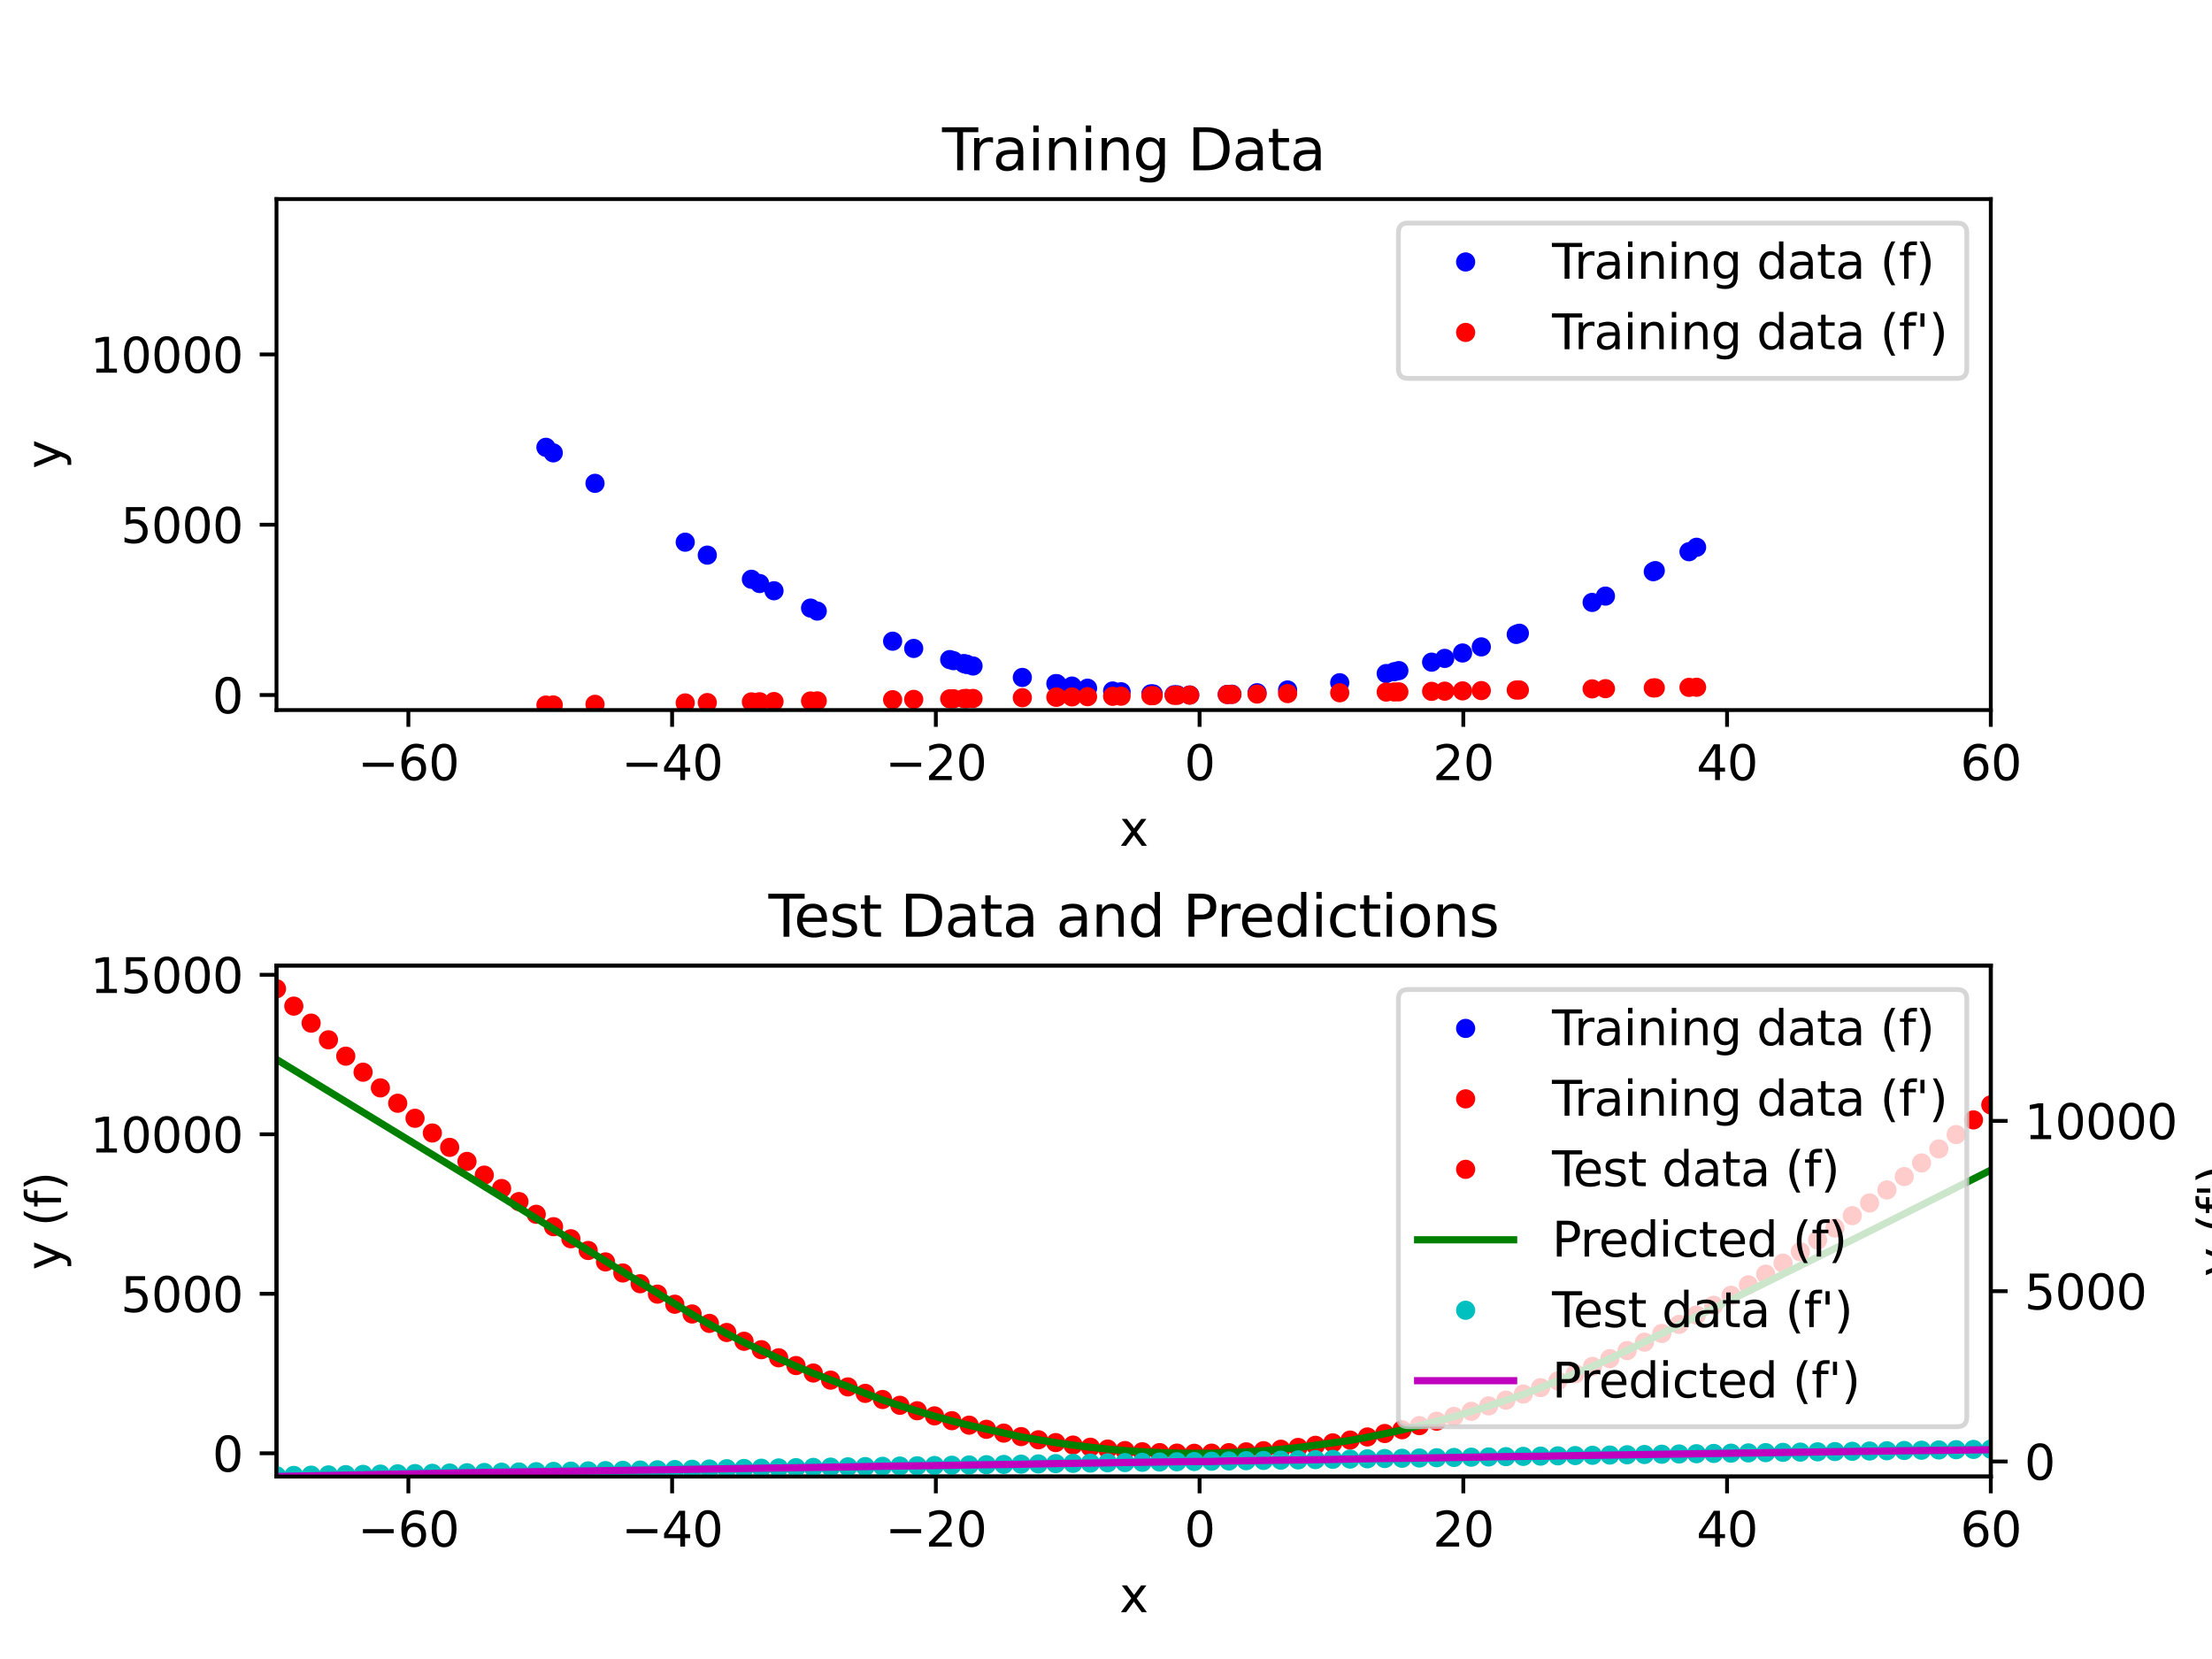 <?xml version="1.0" encoding="utf-8" standalone="no"?>
<!DOCTYPE svg PUBLIC "-//W3C//DTD SVG 1.1//EN"
  "http://www.w3.org/Graphics/SVG/1.1/DTD/svg11.dtd">
<svg xmlns:xlink="http://www.w3.org/1999/xlink" width="460.8pt" height="345.6pt" viewBox="0 0 460.8 345.6" xmlns="http://www.w3.org/2000/svg" version="1.1">
 <defs>
  <style type="text/css">*{stroke-linejoin: round; stroke-linecap: butt}</style>
 </defs>
 <g id="figure_1">
  <g id="patch_1">
   <path d="M 0 345.6 
L 460.8 345.6 
L 460.8 0 
L 0 0 
z
" style="fill: #ffffff"/>
  </g>
  <g id="axes_1">
   <g id="patch_2">
    <path d="M 57.6 147.917 
L 414.72 147.917 
L 414.72 41.472 
L 57.6 41.472 
z
" style="fill: #ffffff"/>
   </g>
   <g id="matplotlib.axis_1">
    <g id="xtick_1">
     <g id="line2d_1">
      <defs>
       <path id="m57988bb3ac" d="M 0 0 
L 0 3.5 
" style="stroke: #000000; stroke-width: 0.8"/>
      </defs>
      <g>
       <use xlink:href="#m57988bb3ac" x="85.071" y="147.917" style="stroke: #000000; stroke-width: 0.8"/>
      </g>
     </g>
     <g id="text_1">
      <!-- −60 -->
      <g transform="translate(74.518 162.515) scale(0.1 -0.1)">
       <defs>
        <path id="DejaVuSans-2212" d="M 678 2272 
L 4684 2272 
L 4684 1741 
L 678 1741 
L 678 2272 
z
" transform="scale(0.016)"/>
        <path id="DejaVuSans-36" d="M 2113 2584 
Q 1688 2584 1439 2293 
Q 1191 2003 1191 1497 
Q 1191 994 1439 701 
Q 1688 409 2113 409 
Q 2538 409 2786 701 
Q 3034 994 3034 1497 
Q 3034 2003 2786 2293 
Q 2538 2584 2113 2584 
z
M 3366 4563 
L 3366 3988 
Q 3128 4100 2886 4159 
Q 2644 4219 2406 4219 
Q 1781 4219 1451 3797 
Q 1122 3375 1075 2522 
Q 1259 2794 1537 2939 
Q 1816 3084 2150 3084 
Q 2853 3084 3261 2657 
Q 3669 2231 3669 1497 
Q 3669 778 3244 343 
Q 2819 -91 2113 -91 
Q 1303 -91 875 529 
Q 447 1150 447 2328 
Q 447 3434 972 4092 
Q 1497 4750 2381 4750 
Q 2619 4750 2861 4703 
Q 3103 4656 3366 4563 
z
" transform="scale(0.016)"/>
        <path id="DejaVuSans-30" d="M 2034 4250 
Q 1547 4250 1301 3770 
Q 1056 3291 1056 2328 
Q 1056 1369 1301 889 
Q 1547 409 2034 409 
Q 2525 409 2770 889 
Q 3016 1369 3016 2328 
Q 3016 3291 2770 3770 
Q 2525 4250 2034 4250 
z
M 2034 4750 
Q 2819 4750 3233 4129 
Q 3647 3509 3647 2328 
Q 3647 1150 3233 529 
Q 2819 -91 2034 -91 
Q 1250 -91 836 529 
Q 422 1150 422 2328 
Q 422 3509 836 4129 
Q 1250 4750 2034 4750 
z
" transform="scale(0.016)"/>
       </defs>
       <use xlink:href="#DejaVuSans-2212"/>
       <use xlink:href="#DejaVuSans-36" x="83.789"/>
       <use xlink:href="#DejaVuSans-30" x="147.412"/>
      </g>
     </g>
    </g>
    <g id="xtick_2">
     <g id="line2d_2">
      <g>
       <use xlink:href="#m57988bb3ac" x="140.012" y="147.917" style="stroke: #000000; stroke-width: 0.8"/>
      </g>
     </g>
     <g id="text_2">
      <!-- −40 -->
      <g transform="translate(129.46 162.515) scale(0.1 -0.1)">
       <defs>
        <path id="DejaVuSans-34" d="M 2419 4116 
L 825 1625 
L 2419 1625 
L 2419 4116 
z
M 2253 4666 
L 3047 4666 
L 3047 1625 
L 3713 1625 
L 3713 1100 
L 3047 1100 
L 3047 0 
L 2419 0 
L 2419 1100 
L 313 1100 
L 313 1709 
L 2253 4666 
z
" transform="scale(0.016)"/>
       </defs>
       <use xlink:href="#DejaVuSans-2212"/>
       <use xlink:href="#DejaVuSans-34" x="83.789"/>
       <use xlink:href="#DejaVuSans-30" x="147.412"/>
      </g>
     </g>
    </g>
    <g id="xtick_3">
     <g id="line2d_3">
      <g>
       <use xlink:href="#m57988bb3ac" x="194.954" y="147.917" style="stroke: #000000; stroke-width: 0.8"/>
      </g>
     </g>
     <g id="text_3">
      <!-- −20 -->
      <g transform="translate(184.402 162.515) scale(0.1 -0.1)">
       <defs>
        <path id="DejaVuSans-32" d="M 1228 531 
L 3431 531 
L 3431 0 
L 469 0 
L 469 531 
Q 828 903 1448 1529 
Q 2069 2156 2228 2338 
Q 2531 2678 2651 2914 
Q 2772 3150 2772 3378 
Q 2772 3750 2511 3984 
Q 2250 4219 1831 4219 
Q 1534 4219 1204 4116 
Q 875 4013 500 3803 
L 500 4441 
Q 881 4594 1212 4672 
Q 1544 4750 1819 4750 
Q 2544 4750 2975 4387 
Q 3406 4025 3406 3419 
Q 3406 3131 3298 2873 
Q 3191 2616 2906 2266 
Q 2828 2175 2409 1742 
Q 1991 1309 1228 531 
z
" transform="scale(0.016)"/>
       </defs>
       <use xlink:href="#DejaVuSans-2212"/>
       <use xlink:href="#DejaVuSans-32" x="83.789"/>
       <use xlink:href="#DejaVuSans-30" x="147.412"/>
      </g>
     </g>
    </g>
    <g id="xtick_4">
     <g id="line2d_4">
      <g>
       <use xlink:href="#m57988bb3ac" x="249.895" y="147.917" style="stroke: #000000; stroke-width: 0.8"/>
      </g>
     </g>
     <g id="text_4">
      <!-- 0 -->
      <g transform="translate(246.714 162.515) scale(0.1 -0.1)">
       <use xlink:href="#DejaVuSans-30"/>
      </g>
     </g>
    </g>
    <g id="xtick_5">
     <g id="line2d_5">
      <g>
       <use xlink:href="#m57988bb3ac" x="304.837" y="147.917" style="stroke: #000000; stroke-width: 0.8"/>
      </g>
     </g>
     <g id="text_5">
      <!-- 20 -->
      <g transform="translate(298.474 162.515) scale(0.1 -0.1)">
       <use xlink:href="#DejaVuSans-32"/>
       <use xlink:href="#DejaVuSans-30" x="63.623"/>
      </g>
     </g>
    </g>
    <g id="xtick_6">
     <g id="line2d_6">
      <g>
       <use xlink:href="#m57988bb3ac" x="359.778" y="147.917" style="stroke: #000000; stroke-width: 0.8"/>
      </g>
     </g>
     <g id="text_6">
      <!-- 40 -->
      <g transform="translate(353.416 162.515) scale(0.1 -0.1)">
       <use xlink:href="#DejaVuSans-34"/>
       <use xlink:href="#DejaVuSans-30" x="63.623"/>
      </g>
     </g>
    </g>
    <g id="xtick_7">
     <g id="line2d_7">
      <g>
       <use xlink:href="#m57988bb3ac" x="414.72" y="147.917" style="stroke: #000000; stroke-width: 0.8"/>
      </g>
     </g>
     <g id="text_7">
      <!-- 60 -->
      <g transform="translate(408.358 162.515) scale(0.1 -0.1)">
       <use xlink:href="#DejaVuSans-36"/>
       <use xlink:href="#DejaVuSans-30" x="63.623"/>
      </g>
     </g>
    </g>
    <g id="text_8">
     <!-- x -->
     <g transform="translate(233.201 176.193) scale(0.1 -0.1)">
      <defs>
       <path id="DejaVuSans-78" d="M 3513 3500 
L 2247 1797 
L 3578 0 
L 2900 0 
L 1881 1375 
L 863 0 
L 184 0 
L 1544 1831 
L 300 3500 
L 978 3500 
L 1906 2253 
L 2834 3500 
L 3513 3500 
z
" transform="scale(0.016)"/>
      </defs>
      <use xlink:href="#DejaVuSans-78"/>
     </g>
    </g>
   </g>
   <g id="matplotlib.axis_2">
    <g id="ytick_1">
     <g id="line2d_8">
      <defs>
       <path id="m7506f3e611" d="M 0 0 
L -3.5 0 
" style="stroke: #000000; stroke-width: 0.8"/>
      </defs>
      <g>
       <use xlink:href="#m7506f3e611" x="57.6" y="144.785" style="stroke: #000000; stroke-width: 0.8"/>
      </g>
     </g>
     <g id="text_9">
      <!-- 0 -->
      <g transform="translate(44.237 148.584) scale(0.1 -0.1)">
       <use xlink:href="#DejaVuSans-30"/>
      </g>
     </g>
    </g>
    <g id="ytick_2">
     <g id="line2d_9">
      <g>
       <use xlink:href="#m7506f3e611" x="57.6" y="109.309" style="stroke: #000000; stroke-width: 0.8"/>
      </g>
     </g>
     <g id="text_10">
      <!-- 5000 -->
      <g transform="translate(25.15 113.108) scale(0.1 -0.1)">
       <defs>
        <path id="DejaVuSans-35" d="M 691 4666 
L 3169 4666 
L 3169 4134 
L 1269 4134 
L 1269 2991 
Q 1406 3038 1543 3061 
Q 1681 3084 1819 3084 
Q 2600 3084 3056 2656 
Q 3513 2228 3513 1497 
Q 3513 744 3044 326 
Q 2575 -91 1722 -91 
Q 1428 -91 1123 -41 
Q 819 9 494 109 
L 494 744 
Q 775 591 1075 516 
Q 1375 441 1709 441 
Q 2250 441 2565 725 
Q 2881 1009 2881 1497 
Q 2881 1984 2565 2268 
Q 2250 2553 1709 2553 
Q 1456 2553 1204 2497 
Q 953 2441 691 2322 
L 691 4666 
z
" transform="scale(0.016)"/>
       </defs>
       <use xlink:href="#DejaVuSans-35"/>
       <use xlink:href="#DejaVuSans-30" x="63.623"/>
       <use xlink:href="#DejaVuSans-30" x="127.246"/>
       <use xlink:href="#DejaVuSans-30" x="190.869"/>
      </g>
     </g>
    </g>
    <g id="ytick_3">
     <g id="line2d_10">
      <g>
       <use xlink:href="#m7506f3e611" x="57.6" y="73.833" style="stroke: #000000; stroke-width: 0.8"/>
      </g>
     </g>
     <g id="text_11">
      <!-- 10000 -->
      <g transform="translate(18.788 77.632) scale(0.1 -0.1)">
       <defs>
        <path id="DejaVuSans-31" d="M 794 531 
L 1825 531 
L 1825 4091 
L 703 3866 
L 703 4441 
L 1819 4666 
L 2450 4666 
L 2450 531 
L 3481 531 
L 3481 0 
L 794 0 
L 794 531 
z
" transform="scale(0.016)"/>
       </defs>
       <use xlink:href="#DejaVuSans-31"/>
       <use xlink:href="#DejaVuSans-30" x="63.623"/>
       <use xlink:href="#DejaVuSans-30" x="127.246"/>
       <use xlink:href="#DejaVuSans-30" x="190.869"/>
       <use xlink:href="#DejaVuSans-30" x="254.492"/>
      </g>
     </g>
    </g>
    <g id="text_12">
     <!-- y -->
     <g transform="translate(12.708 97.654) rotate(-90) scale(0.1 -0.1)">
      <defs>
       <path id="DejaVuSans-79" d="M 2059 -325 
Q 1816 -950 1584 -1140 
Q 1353 -1331 966 -1331 
L 506 -1331 
L 506 -850 
L 844 -850 
Q 1081 -850 1212 -737 
Q 1344 -625 1503 -206 
L 1606 56 
L 191 3500 
L 800 3500 
L 1894 763 
L 2988 3500 
L 3597 3500 
L 2059 -325 
z
" transform="scale(0.016)"/>
      </defs>
      <use xlink:href="#DejaVuSans-79"/>
     </g>
    </g>
   </g>
   <g id="line2d_11">
    <defs>
     <path id="m9bdced1f60" d="M 0 1.5 
C 0.398 1.5 0.779 1.342 1.061 1.061 
C 1.342 0.779 1.5 0.398 1.5 0 
C 1.5 -0.398 1.342 -0.779 1.061 -1.061 
C 0.779 -1.342 0.398 -1.5 0 -1.5 
C -0.398 -1.5 -0.779 -1.342 -1.061 -1.061 
C -1.342 -0.779 -1.5 -0.398 -1.5 0 
C -1.5 0.398 -1.342 0.779 -1.061 1.061 
C -0.779 1.342 -0.398 1.5 0 1.5 
z
" style="stroke: #0000ff"/>
    </defs>
    <g clip-path="url(#p664dfbf055)">
     <use xlink:href="#m9bdced1f60" x="185.95" y="133.575" style="fill: #0000ff; stroke: #0000ff"/>
     <use xlink:href="#m9bdced1f60" x="344.826" y="118.869" style="fill: #0000ff; stroke: #0000ff"/>
     <use xlink:href="#m9bdced1f60" x="239.75" y="144.54" style="fill: #0000ff; stroke: #0000ff"/>
     <use xlink:href="#m9bdced1f60" x="212.97" y="141.123" style="fill: #0000ff; stroke: #0000ff"/>
     <use xlink:href="#m9bdced1f60" x="202.701" y="138.739" style="fill: #0000ff; stroke: #0000ff"/>
     <use xlink:href="#m9bdced1f60" x="245.229" y="144.741" style="fill: #0000ff; stroke: #0000ff"/>
     <use xlink:href="#m9bdced1f60" x="300.968" y="137.157" style="fill: #0000ff; stroke: #0000ff"/>
     <use xlink:href="#m9bdced1f60" x="240.236" y="144.565" style="fill: #0000ff; stroke: #0000ff"/>
     <use xlink:href="#m9bdced1f60" x="147.343" y="115.643" style="fill: #0000ff; stroke: #0000ff"/>
     <use xlink:href="#m9bdced1f60" x="233.542" y="144.108" style="fill: #0000ff; stroke: #0000ff"/>
     <use xlink:href="#m9bdced1f60" x="158.245" y="121.559" style="fill: #0000ff; stroke: #0000ff"/>
     <use xlink:href="#m9bdced1f60" x="115.256" y="94.342" style="fill: #0000ff; stroke: #0000ff"/>
     <use xlink:href="#m9bdced1f60" x="161.238" y="123.066" style="fill: #0000ff; stroke: #0000ff"/>
     <use xlink:href="#m9bdced1f60" x="290.45" y="139.929" style="fill: #0000ff; stroke: #0000ff"/>
     <use xlink:href="#m9bdced1f60" x="279.089" y="142.223" style="fill: #0000ff; stroke: #0000ff"/>
     <use xlink:href="#m9bdced1f60" x="351.85" y="114.932" style="fill: #0000ff; stroke: #0000ff"/>
     <use xlink:href="#m9bdced1f60" x="200.796" y="138.232" style="fill: #0000ff; stroke: #0000ff"/>
     <use xlink:href="#m9bdced1f60" x="123.95" y="100.687" style="fill: #0000ff; stroke: #0000ff"/>
     <use xlink:href="#m9bdced1f60" x="247.838" y="144.777" style="fill: #0000ff; stroke: #0000ff"/>
     <use xlink:href="#m9bdced1f60" x="113.728" y="93.183" style="fill: #0000ff; stroke: #0000ff"/>
     <use xlink:href="#m9bdced1f60" x="201.277" y="138.362" style="fill: #0000ff; stroke: #0000ff"/>
     <use xlink:href="#m9bdced1f60" x="170.25" y="127.297" style="fill: #0000ff; stroke: #0000ff"/>
     <use xlink:href="#m9bdced1f60" x="291.41" y="139.702" style="fill: #0000ff; stroke: #0000ff"/>
     <use xlink:href="#m9bdced1f60" x="344.41" y="119.093" style="fill: #0000ff; stroke: #0000ff"/>
     <use xlink:href="#m9bdced1f60" x="142.743" y="112.946" style="fill: #0000ff; stroke: #0000ff"/>
     <use xlink:href="#m9bdced1f60" x="255.666" y="144.654" style="fill: #0000ff; stroke: #0000ff"/>
     <use xlink:href="#m9bdced1f60" x="304.68" y="136.029" style="fill: #0000ff; stroke: #0000ff"/>
     <use xlink:href="#m9bdced1f60" x="197.846" y="137.405" style="fill: #0000ff; stroke: #0000ff"/>
     <use xlink:href="#m9bdced1f60" x="334.445" y="124.178" style="fill: #0000ff; stroke: #0000ff"/>
     <use xlink:href="#m9bdced1f60" x="198.623" y="137.628" style="fill: #0000ff; stroke: #0000ff"/>
     <use xlink:href="#m9bdced1f60" x="298.232" y="137.938" style="fill: #0000ff; stroke: #0000ff"/>
     <use xlink:href="#m9bdced1f60" x="220.17" y="142.439" style="fill: #0000ff; stroke: #0000ff"/>
     <use xlink:href="#m9bdced1f60" x="168.858" y="126.673" style="fill: #0000ff; stroke: #0000ff"/>
     <use xlink:href="#m9bdced1f60" x="261.868" y="144.312" style="fill: #0000ff; stroke: #0000ff"/>
     <use xlink:href="#m9bdced1f60" x="223.317" y="142.923" style="fill: #0000ff; stroke: #0000ff"/>
     <use xlink:href="#m9bdced1f60" x="231.785" y="143.946" style="fill: #0000ff; stroke: #0000ff"/>
     <use xlink:href="#m9bdced1f60" x="256.622" y="144.615" style="fill: #0000ff; stroke: #0000ff"/>
     <use xlink:href="#m9bdced1f60" x="308.584" y="134.76" style="fill: #0000ff; stroke: #0000ff"/>
     <use xlink:href="#m9bdced1f60" x="201.421" y="138.4" style="fill: #0000ff; stroke: #0000ff"/>
     <use xlink:href="#m9bdced1f60" x="315.862" y="132.163" style="fill: #0000ff; stroke: #0000ff"/>
     <use xlink:href="#m9bdced1f60" x="268.231" y="143.735" style="fill: #0000ff; stroke: #0000ff"/>
     <use xlink:href="#m9bdced1f60" x="156.533" y="120.674" style="fill: #0000ff; stroke: #0000ff"/>
     <use xlink:href="#m9bdced1f60" x="219.958" y="142.404" style="fill: #0000ff; stroke: #0000ff"/>
     <use xlink:href="#m9bdced1f60" x="316.511" y="131.917" style="fill: #0000ff; stroke: #0000ff"/>
     <use xlink:href="#m9bdced1f60" x="226.558" y="143.362" style="fill: #0000ff; stroke: #0000ff"/>
     <use xlink:href="#m9bdced1f60" x="244.601" y="144.726" style="fill: #0000ff; stroke: #0000ff"/>
     <use xlink:href="#m9bdced1f60" x="288.774" y="140.314" style="fill: #0000ff; stroke: #0000ff"/>
     <use xlink:href="#m9bdced1f60" x="190.342" y="135.082" style="fill: #0000ff; stroke: #0000ff"/>
     <use xlink:href="#m9bdced1f60" x="331.669" y="125.494" style="fill: #0000ff; stroke: #0000ff"/>
     <use xlink:href="#m9bdced1f60" x="353.431" y="114.007" style="fill: #0000ff; stroke: #0000ff"/>
    </g>
   </g>
   <g id="line2d_12">
    <defs>
     <path id="m027e474141" d="M 0 1.5 
C 0.398 1.5 0.779 1.342 1.061 1.061 
C 1.342 0.779 1.5 0.398 1.5 0 
C 1.5 -0.398 1.342 -0.779 1.061 -1.061 
C 0.779 -1.342 0.398 -1.5 0 -1.5 
C -0.398 -1.5 -0.779 -1.342 -1.061 -1.061 
C -1.342 -0.779 -1.5 -0.398 -1.5 0 
C -1.5 0.398 -1.342 0.779 -1.061 1.061 
C -0.779 1.342 -0.398 1.5 0 1.5 
z
" style="stroke: #ff0000"/>
    </defs>
    <g clip-path="url(#p664dfbf055)">
     <use xlink:href="#m027e474141" x="185.95" y="145.762" style="fill: #ff0000; stroke: #ff0000"/>
     <use xlink:href="#m027e474141" x="344.826" y="143.3" style="fill: #ff0000; stroke: #ff0000"/>
     <use xlink:href="#m027e474141" x="239.75" y="144.928" style="fill: #ff0000; stroke: #ff0000"/>
     <use xlink:href="#m027e474141" x="212.97" y="145.343" style="fill: #ff0000; stroke: #ff0000"/>
     <use xlink:href="#m027e474141" x="202.701" y="145.502" style="fill: #ff0000; stroke: #ff0000"/>
     <use xlink:href="#m027e474141" x="245.229" y="144.843" style="fill: #ff0000; stroke: #ff0000"/>
     <use xlink:href="#m027e474141" x="300.968" y="143.979" style="fill: #ff0000; stroke: #ff0000"/>
     <use xlink:href="#m027e474141" x="240.236" y="144.92" style="fill: #ff0000; stroke: #ff0000"/>
     <use xlink:href="#m027e474141" x="147.343" y="146.36" style="fill: #ff0000; stroke: #ff0000"/>
     <use xlink:href="#m027e474141" x="233.542" y="145.024" style="fill: #ff0000; stroke: #ff0000"/>
     <use xlink:href="#m027e474141" x="158.245" y="146.191" style="fill: #ff0000; stroke: #ff0000"/>
     <use xlink:href="#m027e474141" x="115.256" y="146.857" style="fill: #ff0000; stroke: #ff0000"/>
     <use xlink:href="#m027e474141" x="161.238" y="146.145" style="fill: #ff0000; stroke: #ff0000"/>
     <use xlink:href="#m027e474141" x="290.45" y="144.142" style="fill: #ff0000; stroke: #ff0000"/>
     <use xlink:href="#m027e474141" x="279.089" y="144.318" style="fill: #ff0000; stroke: #ff0000"/>
     <use xlink:href="#m027e474141" x="351.85" y="143.191" style="fill: #ff0000; stroke: #ff0000"/>
     <use xlink:href="#m027e474141" x="200.796" y="145.532" style="fill: #ff0000; stroke: #ff0000"/>
     <use xlink:href="#m027e474141" x="123.95" y="146.723" style="fill: #ff0000; stroke: #ff0000"/>
     <use xlink:href="#m027e474141" x="247.838" y="144.803" style="fill: #ff0000; stroke: #ff0000"/>
     <use xlink:href="#m027e474141" x="113.728" y="146.881" style="fill: #ff0000; stroke: #ff0000"/>
     <use xlink:href="#m027e474141" x="201.277" y="145.524" style="fill: #ff0000; stroke: #ff0000"/>
     <use xlink:href="#m027e474141" x="170.25" y="146.005" style="fill: #ff0000; stroke: #ff0000"/>
     <use xlink:href="#m027e474141" x="291.41" y="144.127" style="fill: #ff0000; stroke: #ff0000"/>
     <use xlink:href="#m027e474141" x="344.41" y="143.306" style="fill: #ff0000; stroke: #ff0000"/>
     <use xlink:href="#m027e474141" x="142.743" y="146.431" style="fill: #ff0000; stroke: #ff0000"/>
     <use xlink:href="#m027e474141" x="255.666" y="144.681" style="fill: #ff0000; stroke: #ff0000"/>
     <use xlink:href="#m027e474141" x="304.68" y="143.922" style="fill: #ff0000; stroke: #ff0000"/>
     <use xlink:href="#m027e474141" x="197.846" y="145.577" style="fill: #ff0000; stroke: #ff0000"/>
     <use xlink:href="#m027e474141" x="334.445" y="143.461" style="fill: #ff0000; stroke: #ff0000"/>
     <use xlink:href="#m027e474141" x="198.623" y="145.565" style="fill: #ff0000; stroke: #ff0000"/>
     <use xlink:href="#m027e474141" x="298.232" y="144.022" style="fill: #ff0000; stroke: #ff0000"/>
     <use xlink:href="#m027e474141" x="220.17" y="145.231" style="fill: #ff0000; stroke: #ff0000"/>
     <use xlink:href="#m027e474141" x="168.858" y="146.027" style="fill: #ff0000; stroke: #ff0000"/>
     <use xlink:href="#m027e474141" x="261.868" y="144.585" style="fill: #ff0000; stroke: #ff0000"/>
     <use xlink:href="#m027e474141" x="223.317" y="145.183" style="fill: #ff0000; stroke: #ff0000"/>
     <use xlink:href="#m027e474141" x="231.785" y="145.051" style="fill: #ff0000; stroke: #ff0000"/>
     <use xlink:href="#m027e474141" x="256.622" y="144.667" style="fill: #ff0000; stroke: #ff0000"/>
     <use xlink:href="#m027e474141" x="308.584" y="143.861" style="fill: #ff0000; stroke: #ff0000"/>
     <use xlink:href="#m027e474141" x="201.421" y="145.522" style="fill: #ff0000; stroke: #ff0000"/>
     <use xlink:href="#m027e474141" x="315.862" y="143.748" style="fill: #ff0000; stroke: #ff0000"/>
     <use xlink:href="#m027e474141" x="268.231" y="144.487" style="fill: #ff0000; stroke: #ff0000"/>
     <use xlink:href="#m027e474141" x="156.533" y="146.218" style="fill: #ff0000; stroke: #ff0000"/>
     <use xlink:href="#m027e474141" x="219.958" y="145.235" style="fill: #ff0000; stroke: #ff0000"/>
     <use xlink:href="#m027e474141" x="316.511" y="143.738" style="fill: #ff0000; stroke: #ff0000"/>
     <use xlink:href="#m027e474141" x="226.558" y="145.132" style="fill: #ff0000; stroke: #ff0000"/>
     <use xlink:href="#m027e474141" x="244.601" y="144.853" style="fill: #ff0000; stroke: #ff0000"/>
     <use xlink:href="#m027e474141" x="288.774" y="144.168" style="fill: #ff0000; stroke: #ff0000"/>
     <use xlink:href="#m027e474141" x="190.342" y="145.694" style="fill: #ff0000; stroke: #ff0000"/>
     <use xlink:href="#m027e474141" x="331.669" y="143.504" style="fill: #ff0000; stroke: #ff0000"/>
     <use xlink:href="#m027e474141" x="353.431" y="143.166" style="fill: #ff0000; stroke: #ff0000"/>
    </g>
   </g>
   <g id="patch_3">
    <path d="M 57.6 147.917 
L 57.6 41.472 
" style="fill: none; stroke: #000000; stroke-width: 0.8; stroke-linejoin: miter; stroke-linecap: square"/>
   </g>
   <g id="patch_4">
    <path d="M 414.72 147.917 
L 414.72 41.472 
" style="fill: none; stroke: #000000; stroke-width: 0.8; stroke-linejoin: miter; stroke-linecap: square"/>
   </g>
   <g id="patch_5">
    <path d="M 57.6 147.917 
L 414.72 147.917 
" style="fill: none; stroke: #000000; stroke-width: 0.8; stroke-linejoin: miter; stroke-linecap: square"/>
   </g>
   <g id="patch_6">
    <path d="M 57.6 41.472 
L 414.72 41.472 
" style="fill: none; stroke: #000000; stroke-width: 0.8; stroke-linejoin: miter; stroke-linecap: square"/>
   </g>
   <g id="text_13">
    <!-- Training Data -->
    <g transform="translate(196.256 35.472) scale(0.12 -0.12)">
     <defs>
      <path id="DejaVuSans-54" d="M -19 4666 
L 3928 4666 
L 3928 4134 
L 2272 4134 
L 2272 0 
L 1638 0 
L 1638 4134 
L -19 4134 
L -19 4666 
z
" transform="scale(0.016)"/>
      <path id="DejaVuSans-72" d="M 2631 2963 
Q 2534 3019 2420 3045 
Q 2306 3072 2169 3072 
Q 1681 3072 1420 2755 
Q 1159 2438 1159 1844 
L 1159 0 
L 581 0 
L 581 3500 
L 1159 3500 
L 1159 2956 
Q 1341 3275 1631 3429 
Q 1922 3584 2338 3584 
Q 2397 3584 2469 3576 
Q 2541 3569 2628 3553 
L 2631 2963 
z
" transform="scale(0.016)"/>
      <path id="DejaVuSans-61" d="M 2194 1759 
Q 1497 1759 1228 1600 
Q 959 1441 959 1056 
Q 959 750 1161 570 
Q 1363 391 1709 391 
Q 2188 391 2477 730 
Q 2766 1069 2766 1631 
L 2766 1759 
L 2194 1759 
z
M 3341 1997 
L 3341 0 
L 2766 0 
L 2766 531 
Q 2569 213 2275 61 
Q 1981 -91 1556 -91 
Q 1019 -91 701 211 
Q 384 513 384 1019 
Q 384 1609 779 1909 
Q 1175 2209 1959 2209 
L 2766 2209 
L 2766 2266 
Q 2766 2663 2505 2880 
Q 2244 3097 1772 3097 
Q 1472 3097 1187 3025 
Q 903 2953 641 2809 
L 641 3341 
Q 956 3463 1253 3523 
Q 1550 3584 1831 3584 
Q 2591 3584 2966 3190 
Q 3341 2797 3341 1997 
z
" transform="scale(0.016)"/>
      <path id="DejaVuSans-69" d="M 603 3500 
L 1178 3500 
L 1178 0 
L 603 0 
L 603 3500 
z
M 603 4863 
L 1178 4863 
L 1178 4134 
L 603 4134 
L 603 4863 
z
" transform="scale(0.016)"/>
      <path id="DejaVuSans-6e" d="M 3513 2113 
L 3513 0 
L 2938 0 
L 2938 2094 
Q 2938 2591 2744 2837 
Q 2550 3084 2163 3084 
Q 1697 3084 1428 2787 
Q 1159 2491 1159 1978 
L 1159 0 
L 581 0 
L 581 3500 
L 1159 3500 
L 1159 2956 
Q 1366 3272 1645 3428 
Q 1925 3584 2291 3584 
Q 2894 3584 3203 3211 
Q 3513 2838 3513 2113 
z
" transform="scale(0.016)"/>
      <path id="DejaVuSans-67" d="M 2906 1791 
Q 2906 2416 2648 2759 
Q 2391 3103 1925 3103 
Q 1463 3103 1205 2759 
Q 947 2416 947 1791 
Q 947 1169 1205 825 
Q 1463 481 1925 481 
Q 2391 481 2648 825 
Q 2906 1169 2906 1791 
z
M 3481 434 
Q 3481 -459 3084 -895 
Q 2688 -1331 1869 -1331 
Q 1566 -1331 1297 -1286 
Q 1028 -1241 775 -1147 
L 775 -588 
Q 1028 -725 1275 -790 
Q 1522 -856 1778 -856 
Q 2344 -856 2625 -561 
Q 2906 -266 2906 331 
L 2906 616 
Q 2728 306 2450 153 
Q 2172 0 1784 0 
Q 1141 0 747 490 
Q 353 981 353 1791 
Q 353 2603 747 3093 
Q 1141 3584 1784 3584 
Q 2172 3584 2450 3431 
Q 2728 3278 2906 2969 
L 2906 3500 
L 3481 3500 
L 3481 434 
z
" transform="scale(0.016)"/>
      <path id="DejaVuSans-20" transform="scale(0.016)"/>
      <path id="DejaVuSans-44" d="M 1259 4147 
L 1259 519 
L 2022 519 
Q 2988 519 3436 956 
Q 3884 1394 3884 2338 
Q 3884 3275 3436 3711 
Q 2988 4147 2022 4147 
L 1259 4147 
z
M 628 4666 
L 1925 4666 
Q 3281 4666 3915 4102 
Q 4550 3538 4550 2338 
Q 4550 1131 3912 565 
Q 3275 0 1925 0 
L 628 0 
L 628 4666 
z
" transform="scale(0.016)"/>
      <path id="DejaVuSans-74" d="M 1172 4494 
L 1172 3500 
L 2356 3500 
L 2356 3053 
L 1172 3053 
L 1172 1153 
Q 1172 725 1289 603 
Q 1406 481 1766 481 
L 2356 481 
L 2356 0 
L 1766 0 
Q 1100 0 847 248 
Q 594 497 594 1153 
L 594 3053 
L 172 3053 
L 172 3500 
L 594 3500 
L 594 4494 
L 1172 4494 
z
" transform="scale(0.016)"/>
     </defs>
     <use xlink:href="#DejaVuSans-54"/>
     <use xlink:href="#DejaVuSans-72" x="46.334"/>
     <use xlink:href="#DejaVuSans-61" x="87.447"/>
     <use xlink:href="#DejaVuSans-69" x="148.727"/>
     <use xlink:href="#DejaVuSans-6e" x="176.51"/>
     <use xlink:href="#DejaVuSans-69" x="239.889"/>
     <use xlink:href="#DejaVuSans-6e" x="267.672"/>
     <use xlink:href="#DejaVuSans-67" x="331.051"/>
     <use xlink:href="#DejaVuSans-20" x="394.527"/>
     <use xlink:href="#DejaVuSans-44" x="426.314"/>
     <use xlink:href="#DejaVuSans-61" x="503.316"/>
     <use xlink:href="#DejaVuSans-74" x="564.596"/>
     <use xlink:href="#DejaVuSans-61" x="603.805"/>
    </g>
   </g>
   <g id="legend_1">
    <g id="patch_7">
     <path d="M 293.315 78.828 
L 407.72 78.828 
Q 409.72 78.828 409.72 76.828 
L 409.72 48.472 
Q 409.72 46.472 407.72 46.472 
L 293.315 46.472 
Q 291.315 46.472 291.315 48.472 
L 291.315 76.828 
Q 291.315 78.828 293.315 78.828 
z
" style="fill: #ffffff; opacity: 0.8; stroke: #cccccc; stroke-linejoin: miter"/>
    </g>
    <g id="line2d_13">
     <g>
      <use xlink:href="#m9bdced1f60" x="305.315" y="54.57" style="fill: #0000ff; stroke: #0000ff"/>
     </g>
    </g>
    <g id="text_14">
     <!-- Training data (f) -->
     <g transform="translate(323.315 58.07) scale(0.1 -0.1)">
      <defs>
       <path id="DejaVuSans-64" d="M 2906 2969 
L 2906 4863 
L 3481 4863 
L 3481 0 
L 2906 0 
L 2906 525 
Q 2725 213 2448 61 
Q 2172 -91 1784 -91 
Q 1150 -91 751 415 
Q 353 922 353 1747 
Q 353 2572 751 3078 
Q 1150 3584 1784 3584 
Q 2172 3584 2448 3432 
Q 2725 3281 2906 2969 
z
M 947 1747 
Q 947 1113 1208 752 
Q 1469 391 1925 391 
Q 2381 391 2643 752 
Q 2906 1113 2906 1747 
Q 2906 2381 2643 2742 
Q 2381 3103 1925 3103 
Q 1469 3103 1208 2742 
Q 947 2381 947 1747 
z
" transform="scale(0.016)"/>
       <path id="DejaVuSans-28" d="M 1984 4856 
Q 1566 4138 1362 3434 
Q 1159 2731 1159 2009 
Q 1159 1288 1364 580 
Q 1569 -128 1984 -844 
L 1484 -844 
Q 1016 -109 783 600 
Q 550 1309 550 2009 
Q 550 2706 781 3412 
Q 1013 4119 1484 4856 
L 1984 4856 
z
" transform="scale(0.016)"/>
       <path id="DejaVuSans-66" d="M 2375 4863 
L 2375 4384 
L 1825 4384 
Q 1516 4384 1395 4259 
Q 1275 4134 1275 3809 
L 1275 3500 
L 2222 3500 
L 2222 3053 
L 1275 3053 
L 1275 0 
L 697 0 
L 697 3053 
L 147 3053 
L 147 3500 
L 697 3500 
L 697 3744 
Q 697 4328 969 4595 
Q 1241 4863 1831 4863 
L 2375 4863 
z
" transform="scale(0.016)"/>
       <path id="DejaVuSans-29" d="M 513 4856 
L 1013 4856 
Q 1481 4119 1714 3412 
Q 1947 2706 1947 2009 
Q 1947 1309 1714 600 
Q 1481 -109 1013 -844 
L 513 -844 
Q 928 -128 1133 580 
Q 1338 1288 1338 2009 
Q 1338 2731 1133 3434 
Q 928 4138 513 4856 
z
" transform="scale(0.016)"/>
      </defs>
      <use xlink:href="#DejaVuSans-54"/>
      <use xlink:href="#DejaVuSans-72" x="46.334"/>
      <use xlink:href="#DejaVuSans-61" x="87.447"/>
      <use xlink:href="#DejaVuSans-69" x="148.727"/>
      <use xlink:href="#DejaVuSans-6e" x="176.51"/>
      <use xlink:href="#DejaVuSans-69" x="239.889"/>
      <use xlink:href="#DejaVuSans-6e" x="267.672"/>
      <use xlink:href="#DejaVuSans-67" x="331.051"/>
      <use xlink:href="#DejaVuSans-20" x="394.527"/>
      <use xlink:href="#DejaVuSans-64" x="426.314"/>
      <use xlink:href="#DejaVuSans-61" x="489.791"/>
      <use xlink:href="#DejaVuSans-74" x="551.07"/>
      <use xlink:href="#DejaVuSans-61" x="590.279"/>
      <use xlink:href="#DejaVuSans-20" x="651.559"/>
      <use xlink:href="#DejaVuSans-28" x="683.346"/>
      <use xlink:href="#DejaVuSans-66" x="722.359"/>
      <use xlink:href="#DejaVuSans-29" x="757.564"/>
     </g>
    </g>
    <g id="line2d_14">
     <g>
      <use xlink:href="#m027e474141" x="305.315" y="69.249" style="fill: #ff0000; stroke: #ff0000"/>
     </g>
    </g>
    <g id="text_15">
     <!-- Training data (f') -->
     <g transform="translate(323.315 72.749) scale(0.1 -0.1)">
      <defs>
       <path id="DejaVuSans-27" d="M 1147 4666 
L 1147 2931 
L 616 2931 
L 616 4666 
L 1147 4666 
z
" transform="scale(0.016)"/>
      </defs>
      <use xlink:href="#DejaVuSans-54"/>
      <use xlink:href="#DejaVuSans-72" x="46.334"/>
      <use xlink:href="#DejaVuSans-61" x="87.447"/>
      <use xlink:href="#DejaVuSans-69" x="148.727"/>
      <use xlink:href="#DejaVuSans-6e" x="176.51"/>
      <use xlink:href="#DejaVuSans-69" x="239.889"/>
      <use xlink:href="#DejaVuSans-6e" x="267.672"/>
      <use xlink:href="#DejaVuSans-67" x="331.051"/>
      <use xlink:href="#DejaVuSans-20" x="394.527"/>
      <use xlink:href="#DejaVuSans-64" x="426.314"/>
      <use xlink:href="#DejaVuSans-61" x="489.791"/>
      <use xlink:href="#DejaVuSans-74" x="551.07"/>
      <use xlink:href="#DejaVuSans-61" x="590.279"/>
      <use xlink:href="#DejaVuSans-20" x="651.559"/>
      <use xlink:href="#DejaVuSans-28" x="683.346"/>
      <use xlink:href="#DejaVuSans-66" x="722.359"/>
      <use xlink:href="#DejaVuSans-27" x="757.564"/>
      <use xlink:href="#DejaVuSans-29" x="785.055"/>
     </g>
    </g>
   </g>
  </g>
  <g id="axes_2">
   <g id="patch_8">
    <path d="M 57.6 307.584 
L 414.72 307.584 
L 414.72 201.139 
L 57.6 201.139 
z
" style="fill: #ffffff"/>
   </g>
   <g id="matplotlib.axis_3">
    <g id="xtick_8">
     <g id="line2d_15">
      <g>
       <use xlink:href="#m57988bb3ac" x="85.071" y="307.584" style="stroke: #000000; stroke-width: 0.8"/>
      </g>
     </g>
     <g id="text_16">
      <!-- −60 -->
      <g transform="translate(74.518 322.182) scale(0.1 -0.1)">
       <use xlink:href="#DejaVuSans-2212"/>
       <use xlink:href="#DejaVuSans-36" x="83.789"/>
       <use xlink:href="#DejaVuSans-30" x="147.412"/>
      </g>
     </g>
    </g>
    <g id="xtick_9">
     <g id="line2d_16">
      <g>
       <use xlink:href="#m57988bb3ac" x="140.012" y="307.584" style="stroke: #000000; stroke-width: 0.8"/>
      </g>
     </g>
     <g id="text_17">
      <!-- −40 -->
      <g transform="translate(129.46 322.182) scale(0.1 -0.1)">
       <use xlink:href="#DejaVuSans-2212"/>
       <use xlink:href="#DejaVuSans-34" x="83.789"/>
       <use xlink:href="#DejaVuSans-30" x="147.412"/>
      </g>
     </g>
    </g>
    <g id="xtick_10">
     <g id="line2d_17">
      <g>
       <use xlink:href="#m57988bb3ac" x="194.954" y="307.584" style="stroke: #000000; stroke-width: 0.8"/>
      </g>
     </g>
     <g id="text_18">
      <!-- −20 -->
      <g transform="translate(184.402 322.182) scale(0.1 -0.1)">
       <use xlink:href="#DejaVuSans-2212"/>
       <use xlink:href="#DejaVuSans-32" x="83.789"/>
       <use xlink:href="#DejaVuSans-30" x="147.412"/>
      </g>
     </g>
    </g>
    <g id="xtick_11">
     <g id="line2d_18">
      <g>
       <use xlink:href="#m57988bb3ac" x="249.895" y="307.584" style="stroke: #000000; stroke-width: 0.8"/>
      </g>
     </g>
     <g id="text_19">
      <!-- 0 -->
      <g transform="translate(246.714 322.182) scale(0.1 -0.1)">
       <use xlink:href="#DejaVuSans-30"/>
      </g>
     </g>
    </g>
    <g id="xtick_12">
     <g id="line2d_19">
      <g>
       <use xlink:href="#m57988bb3ac" x="304.837" y="307.584" style="stroke: #000000; stroke-width: 0.8"/>
      </g>
     </g>
     <g id="text_20">
      <!-- 20 -->
      <g transform="translate(298.474 322.182) scale(0.1 -0.1)">
       <use xlink:href="#DejaVuSans-32"/>
       <use xlink:href="#DejaVuSans-30" x="63.623"/>
      </g>
     </g>
    </g>
    <g id="xtick_13">
     <g id="line2d_20">
      <g>
       <use xlink:href="#m57988bb3ac" x="359.778" y="307.584" style="stroke: #000000; stroke-width: 0.8"/>
      </g>
     </g>
     <g id="text_21">
      <!-- 40 -->
      <g transform="translate(353.416 322.182) scale(0.1 -0.1)">
       <use xlink:href="#DejaVuSans-34"/>
       <use xlink:href="#DejaVuSans-30" x="63.623"/>
      </g>
     </g>
    </g>
    <g id="xtick_14">
     <g id="line2d_21">
      <g>
       <use xlink:href="#m57988bb3ac" x="414.72" y="307.584" style="stroke: #000000; stroke-width: 0.8"/>
      </g>
     </g>
     <g id="text_22">
      <!-- 60 -->
      <g transform="translate(408.358 322.182) scale(0.1 -0.1)">
       <use xlink:href="#DejaVuSans-36"/>
       <use xlink:href="#DejaVuSans-30" x="63.623"/>
      </g>
     </g>
    </g>
    <g id="text_23">
     <!-- x -->
     <g transform="translate(233.201 335.861) scale(0.1 -0.1)">
      <use xlink:href="#DejaVuSans-78"/>
     </g>
    </g>
   </g>
   <g id="matplotlib.axis_4">
    <g id="ytick_4">
     <g id="line2d_22">
      <g>
       <use xlink:href="#m7506f3e611" x="57.6" y="302.75" style="stroke: #000000; stroke-width: 0.8"/>
      </g>
     </g>
     <g id="text_24">
      <!-- 0 -->
      <g transform="translate(44.237 306.549) scale(0.1 -0.1)">
       <use xlink:href="#DejaVuSans-30"/>
      </g>
     </g>
    </g>
    <g id="ytick_5">
     <g id="line2d_23">
      <g>
       <use xlink:href="#m7506f3e611" x="57.6" y="269.52" style="stroke: #000000; stroke-width: 0.8"/>
      </g>
     </g>
     <g id="text_25">
      <!-- 5000 -->
      <g transform="translate(25.15 273.319) scale(0.1 -0.1)">
       <use xlink:href="#DejaVuSans-35"/>
       <use xlink:href="#DejaVuSans-30" x="63.623"/>
       <use xlink:href="#DejaVuSans-30" x="127.246"/>
       <use xlink:href="#DejaVuSans-30" x="190.869"/>
      </g>
     </g>
    </g>
    <g id="ytick_6">
     <g id="line2d_24">
      <g>
       <use xlink:href="#m7506f3e611" x="57.6" y="236.29" style="stroke: #000000; stroke-width: 0.8"/>
      </g>
     </g>
     <g id="text_26">
      <!-- 10000 -->
      <g transform="translate(18.788 240.089) scale(0.1 -0.1)">
       <use xlink:href="#DejaVuSans-31"/>
       <use xlink:href="#DejaVuSans-30" x="63.623"/>
       <use xlink:href="#DejaVuSans-30" x="127.246"/>
       <use xlink:href="#DejaVuSans-30" x="190.869"/>
       <use xlink:href="#DejaVuSans-30" x="254.492"/>
      </g>
     </g>
    </g>
    <g id="ytick_7">
     <g id="line2d_25">
      <g>
       <use xlink:href="#m7506f3e611" x="57.6" y="203.06" style="stroke: #000000; stroke-width: 0.8"/>
      </g>
     </g>
     <g id="text_27">
      <!-- 15000 -->
      <g transform="translate(18.788 206.859) scale(0.1 -0.1)">
       <use xlink:href="#DejaVuSans-31"/>
       <use xlink:href="#DejaVuSans-35" x="63.623"/>
       <use xlink:href="#DejaVuSans-30" x="127.246"/>
       <use xlink:href="#DejaVuSans-30" x="190.869"/>
       <use xlink:href="#DejaVuSans-30" x="254.492"/>
      </g>
     </g>
    </g>
    <g id="text_28">
     <!-- y (f) -->
     <g transform="translate(12.708 264.572) rotate(-90) scale(0.1 -0.1)">
      <use xlink:href="#DejaVuSans-79"/>
      <use xlink:href="#DejaVuSans-20" x="59.18"/>
      <use xlink:href="#DejaVuSans-28" x="90.967"/>
      <use xlink:href="#DejaVuSans-66" x="129.98"/>
      <use xlink:href="#DejaVuSans-29" x="165.186"/>
     </g>
    </g>
   </g>
   <g id="line2d_26">
    <g clip-path="url(#p01028309a1)">
     <use xlink:href="#m027e474141" x="57.6" y="205.978" style="fill: #ff0000; stroke: #ff0000"/>
     <use xlink:href="#m027e474141" x="61.207" y="209.591" style="fill: #ff0000; stroke: #ff0000"/>
     <use xlink:href="#m027e474141" x="64.815" y="213.136" style="fill: #ff0000; stroke: #ff0000"/>
     <use xlink:href="#m027e474141" x="68.422" y="216.612" style="fill: #ff0000; stroke: #ff0000"/>
     <use xlink:href="#m027e474141" x="72.029" y="220.019" style="fill: #ff0000; stroke: #ff0000"/>
     <use xlink:href="#m027e474141" x="75.636" y="223.358" style="fill: #ff0000; stroke: #ff0000"/>
     <use xlink:href="#m027e474141" x="79.244" y="226.627" style="fill: #ff0000; stroke: #ff0000"/>
     <use xlink:href="#m027e474141" x="82.851" y="229.828" style="fill: #ff0000; stroke: #ff0000"/>
     <use xlink:href="#m027e474141" x="86.458" y="232.961" style="fill: #ff0000; stroke: #ff0000"/>
     <use xlink:href="#m027e474141" x="90.065" y="236.024" style="fill: #ff0000; stroke: #ff0000"/>
     <use xlink:href="#m027e474141" x="93.673" y="239.019" style="fill: #ff0000; stroke: #ff0000"/>
     <use xlink:href="#m027e474141" x="97.28" y="241.945" style="fill: #ff0000; stroke: #ff0000"/>
     <use xlink:href="#m027e474141" x="100.887" y="244.802" style="fill: #ff0000; stroke: #ff0000"/>
     <use xlink:href="#m027e474141" x="104.495" y="247.59" style="fill: #ff0000; stroke: #ff0000"/>
     <use xlink:href="#m027e474141" x="108.102" y="250.31" style="fill: #ff0000; stroke: #ff0000"/>
     <use xlink:href="#m027e474141" x="111.709" y="252.961" style="fill: #ff0000; stroke: #ff0000"/>
     <use xlink:href="#m027e474141" x="115.316" y="255.543" style="fill: #ff0000; stroke: #ff0000"/>
     <use xlink:href="#m027e474141" x="118.924" y="258.057" style="fill: #ff0000; stroke: #ff0000"/>
     <use xlink:href="#m027e474141" x="122.531" y="260.501" style="fill: #ff0000; stroke: #ff0000"/>
     <use xlink:href="#m027e474141" x="126.138" y="262.877" style="fill: #ff0000; stroke: #ff0000"/>
     <use xlink:href="#m027e474141" x="129.745" y="265.184" style="fill: #ff0000; stroke: #ff0000"/>
     <use xlink:href="#m027e474141" x="133.353" y="267.423" style="fill: #ff0000; stroke: #ff0000"/>
     <use xlink:href="#m027e474141" x="136.96" y="269.592" style="fill: #ff0000; stroke: #ff0000"/>
     <use xlink:href="#m027e474141" x="140.567" y="271.693" style="fill: #ff0000; stroke: #ff0000"/>
     <use xlink:href="#m027e474141" x="144.175" y="273.725" style="fill: #ff0000; stroke: #ff0000"/>
     <use xlink:href="#m027e474141" x="147.782" y="275.688" style="fill: #ff0000; stroke: #ff0000"/>
     <use xlink:href="#m027e474141" x="151.389" y="277.583" style="fill: #ff0000; stroke: #ff0000"/>
     <use xlink:href="#m027e474141" x="154.996" y="279.409" style="fill: #ff0000; stroke: #ff0000"/>
     <use xlink:href="#m027e474141" x="158.604" y="281.166" style="fill: #ff0000; stroke: #ff0000"/>
     <use xlink:href="#m027e474141" x="162.211" y="282.854" style="fill: #ff0000; stroke: #ff0000"/>
     <use xlink:href="#m027e474141" x="165.818" y="284.474" style="fill: #ff0000; stroke: #ff0000"/>
     <use xlink:href="#m027e474141" x="169.425" y="286.025" style="fill: #ff0000; stroke: #ff0000"/>
     <use xlink:href="#m027e474141" x="173.033" y="287.507" style="fill: #ff0000; stroke: #ff0000"/>
     <use xlink:href="#m027e474141" x="176.64" y="288.92" style="fill: #ff0000; stroke: #ff0000"/>
     <use xlink:href="#m027e474141" x="180.247" y="290.264" style="fill: #ff0000; stroke: #ff0000"/>
     <use xlink:href="#m027e474141" x="183.855" y="291.54" style="fill: #ff0000; stroke: #ff0000"/>
     <use xlink:href="#m027e474141" x="187.462" y="292.747" style="fill: #ff0000; stroke: #ff0000"/>
     <use xlink:href="#m027e474141" x="191.069" y="293.885" style="fill: #ff0000; stroke: #ff0000"/>
     <use xlink:href="#m027e474141" x="194.676" y="294.955" style="fill: #ff0000; stroke: #ff0000"/>
     <use xlink:href="#m027e474141" x="198.284" y="295.955" style="fill: #ff0000; stroke: #ff0000"/>
     <use xlink:href="#m027e474141" x="201.891" y="296.887" style="fill: #ff0000; stroke: #ff0000"/>
     <use xlink:href="#m027e474141" x="205.498" y="297.751" style="fill: #ff0000; stroke: #ff0000"/>
     <use xlink:href="#m027e474141" x="209.105" y="298.545" style="fill: #ff0000; stroke: #ff0000"/>
     <use xlink:href="#m027e474141" x="212.713" y="299.271" style="fill: #ff0000; stroke: #ff0000"/>
     <use xlink:href="#m027e474141" x="216.32" y="299.928" style="fill: #ff0000; stroke: #ff0000"/>
     <use xlink:href="#m027e474141" x="219.927" y="300.516" style="fill: #ff0000; stroke: #ff0000"/>
     <use xlink:href="#m027e474141" x="223.535" y="301.035" style="fill: #ff0000; stroke: #ff0000"/>
     <use xlink:href="#m027e474141" x="227.142" y="301.486" style="fill: #ff0000; stroke: #ff0000"/>
     <use xlink:href="#m027e474141" x="230.749" y="301.868" style="fill: #ff0000; stroke: #ff0000"/>
     <use xlink:href="#m027e474141" x="234.356" y="302.181" style="fill: #ff0000; stroke: #ff0000"/>
     <use xlink:href="#m027e474141" x="237.964" y="302.425" style="fill: #ff0000; stroke: #ff0000"/>
     <use xlink:href="#m027e474141" x="241.571" y="302.601" style="fill: #ff0000; stroke: #ff0000"/>
     <use xlink:href="#m027e474141" x="245.178" y="302.708" style="fill: #ff0000; stroke: #ff0000"/>
     <use xlink:href="#m027e474141" x="248.785" y="302.746" style="fill: #ff0000; stroke: #ff0000"/>
     <use xlink:href="#m027e474141" x="252.393" y="302.715" style="fill: #ff0000; stroke: #ff0000"/>
     <use xlink:href="#m027e474141" x="256" y="302.615" style="fill: #ff0000; stroke: #ff0000"/>
     <use xlink:href="#m027e474141" x="259.607" y="302.447" style="fill: #ff0000; stroke: #ff0000"/>
     <use xlink:href="#m027e474141" x="263.215" y="302.21" style="fill: #ff0000; stroke: #ff0000"/>
     <use xlink:href="#m027e474141" x="266.822" y="301.905" style="fill: #ff0000; stroke: #ff0000"/>
     <use xlink:href="#m027e474141" x="270.429" y="301.53" style="fill: #ff0000; stroke: #ff0000"/>
     <use xlink:href="#m027e474141" x="274.036" y="301.087" style="fill: #ff0000; stroke: #ff0000"/>
     <use xlink:href="#m027e474141" x="277.644" y="300.575" style="fill: #ff0000; stroke: #ff0000"/>
     <use xlink:href="#m027e474141" x="281.251" y="299.994" style="fill: #ff0000; stroke: #ff0000"/>
     <use xlink:href="#m027e474141" x="284.858" y="299.345" style="fill: #ff0000; stroke: #ff0000"/>
     <use xlink:href="#m027e474141" x="288.465" y="298.626" style="fill: #ff0000; stroke: #ff0000"/>
     <use xlink:href="#m027e474141" x="292.073" y="297.839" style="fill: #ff0000; stroke: #ff0000"/>
     <use xlink:href="#m027e474141" x="295.68" y="296.984" style="fill: #ff0000; stroke: #ff0000"/>
     <use xlink:href="#m027e474141" x="299.287" y="296.059" style="fill: #ff0000; stroke: #ff0000"/>
     <use xlink:href="#m027e474141" x="302.895" y="295.066" style="fill: #ff0000; stroke: #ff0000"/>
     <use xlink:href="#m027e474141" x="306.502" y="294.004" style="fill: #ff0000; stroke: #ff0000"/>
     <use xlink:href="#m027e474141" x="310.109" y="292.873" style="fill: #ff0000; stroke: #ff0000"/>
     <use xlink:href="#m027e474141" x="313.716" y="291.673" style="fill: #ff0000; stroke: #ff0000"/>
     <use xlink:href="#m027e474141" x="317.324" y="290.405" style="fill: #ff0000; stroke: #ff0000"/>
     <use xlink:href="#m027e474141" x="320.931" y="289.068" style="fill: #ff0000; stroke: #ff0000"/>
     <use xlink:href="#m027e474141" x="324.538" y="287.662" style="fill: #ff0000; stroke: #ff0000"/>
     <use xlink:href="#m027e474141" x="328.145" y="286.187" style="fill: #ff0000; stroke: #ff0000"/>
     <use xlink:href="#m027e474141" x="331.753" y="284.644" style="fill: #ff0000; stroke: #ff0000"/>
     <use xlink:href="#m027e474141" x="335.36" y="283.032" style="fill: #ff0000; stroke: #ff0000"/>
     <use xlink:href="#m027e474141" x="338.967" y="281.351" style="fill: #ff0000; stroke: #ff0000"/>
     <use xlink:href="#m027e474141" x="342.575" y="279.601" style="fill: #ff0000; stroke: #ff0000"/>
     <use xlink:href="#m027e474141" x="346.182" y="277.783" style="fill: #ff0000; stroke: #ff0000"/>
     <use xlink:href="#m027e474141" x="349.789" y="275.896" style="fill: #ff0000; stroke: #ff0000"/>
     <use xlink:href="#m027e474141" x="353.396" y="273.94" style="fill: #ff0000; stroke: #ff0000"/>
     <use xlink:href="#m027e474141" x="357.004" y="271.915" style="fill: #ff0000; stroke: #ff0000"/>
     <use xlink:href="#m027e474141" x="360.611" y="269.822" style="fill: #ff0000; stroke: #ff0000"/>
     <use xlink:href="#m027e474141" x="364.218" y="267.66" style="fill: #ff0000; stroke: #ff0000"/>
     <use xlink:href="#m027e474141" x="367.825" y="265.429" style="fill: #ff0000; stroke: #ff0000"/>
     <use xlink:href="#m027e474141" x="371.433" y="263.129" style="fill: #ff0000; stroke: #ff0000"/>
     <use xlink:href="#m027e474141" x="375.04" y="260.76" style="fill: #ff0000; stroke: #ff0000"/>
     <use xlink:href="#m027e474141" x="378.647" y="258.323" style="fill: #ff0000; stroke: #ff0000"/>
     <use xlink:href="#m027e474141" x="382.255" y="255.817" style="fill: #ff0000; stroke: #ff0000"/>
     <use xlink:href="#m027e474141" x="385.862" y="253.242" style="fill: #ff0000; stroke: #ff0000"/>
     <use xlink:href="#m027e474141" x="389.469" y="250.599" style="fill: #ff0000; stroke: #ff0000"/>
     <use xlink:href="#m027e474141" x="393.076" y="247.887" style="fill: #ff0000; stroke: #ff0000"/>
     <use xlink:href="#m027e474141" x="396.684" y="245.106" style="fill: #ff0000; stroke: #ff0000"/>
     <use xlink:href="#m027e474141" x="400.291" y="242.256" style="fill: #ff0000; stroke: #ff0000"/>
     <use xlink:href="#m027e474141" x="403.898" y="239.337" style="fill: #ff0000; stroke: #ff0000"/>
     <use xlink:href="#m027e474141" x="407.505" y="236.35" style="fill: #ff0000; stroke: #ff0000"/>
     <use xlink:href="#m027e474141" x="411.113" y="233.294" style="fill: #ff0000; stroke: #ff0000"/>
     <use xlink:href="#m027e474141" x="414.72" y="230.169" style="fill: #ff0000; stroke: #ff0000"/>
    </g>
   </g>
   <g id="line2d_27">
    <path d="M 57.6 220.696 
L 61.207 222.898 
L 64.815 225.101 
L 68.422 227.303 
L 72.029 229.506 
L 75.636 231.708 
L 79.244 233.911 
L 82.851 236.113 
L 86.458 238.316 
L 90.065 240.518 
L 93.673 242.721 
L 97.28 244.923 
L 100.887 247.147 
L 104.495 249.371 
L 108.102 251.595 
L 111.709 253.819 
L 115.316 256.043 
L 118.924 258.267 
L 122.531 260.491 
L 126.138 262.715 
L 129.745 264.939 
L 133.353 267.163 
L 136.96 269.387 
L 140.567 271.611 
L 144.175 273.814 
L 147.782 275.866 
L 151.389 277.817 
L 154.996 279.646 
L 158.604 281.341 
L 162.211 282.987 
L 165.818 284.601 
L 169.425 286.104 
L 173.033 287.466 
L 176.64 288.836 
L 180.247 290.254 
L 183.855 291.639 
L 187.462 292.833 
L 191.069 293.94 
L 194.676 295.007 
L 198.284 296.01 
L 201.891 296.916 
L 205.498 297.726 
L 209.105 298.512 
L 212.713 299.333 
L 216.32 299.93 
L 219.927 300.53 
L 223.535 301.05 
L 227.142 301.484 
L 230.749 301.869 
L 234.356 302.19 
L 237.964 302.43 
L 241.571 302.607 
L 245.178 302.708 
L 248.785 302.741 
L 252.393 302.738 
L 256 302.617 
L 259.607 302.451 
L 263.215 302.218 
L 266.822 301.908 
L 270.429 301.538 
L 274.036 301.067 
L 277.644 300.56 
L 281.251 300.063 
L 284.858 299.399 
L 288.465 298.669 
L 292.073 297.882 
L 295.68 297.006 
L 299.287 296.07 
L 302.895 295.102 
L 306.502 294.048 
L 310.109 292.906 
L 313.716 291.719 
L 317.324 290.483 
L 320.931 289.077 
L 324.538 287.596 
L 328.145 286.115 
L 331.753 284.631 
L 335.36 283.04 
L 338.967 281.314 
L 342.575 279.555 
L 346.182 277.792 
L 349.789 276.029 
L 353.396 274.265 
L 357.004 272.502 
L 360.611 270.739 
L 364.218 268.976 
L 367.825 267.207 
L 371.433 265.423 
L 375.04 263.639 
L 378.647 261.855 
L 382.255 260.067 
L 385.862 258.277 
L 389.469 256.479 
L 393.076 254.673 
L 396.684 252.859 
L 400.291 251.041 
L 403.898 249.222 
L 407.505 247.402 
L 411.113 245.583 
L 414.72 243.762 
" clip-path="url(#p01028309a1)" style="fill: none; stroke: #008000; stroke-width: 1.5; stroke-linecap: square"/>
   </g>
   <g id="patch_9">
    <path d="M 57.6 307.584 
L 57.6 201.139 
" style="fill: none; stroke: #000000; stroke-width: 0.8; stroke-linejoin: miter; stroke-linecap: square"/>
   </g>
   <g id="patch_10">
    <path d="M 414.72 307.584 
L 414.72 201.139 
" style="fill: none; stroke: #000000; stroke-width: 0.8; stroke-linejoin: miter; stroke-linecap: square"/>
   </g>
   <g id="patch_11">
    <path d="M 57.6 307.584 
L 414.72 307.584 
" style="fill: none; stroke: #000000; stroke-width: 0.8; stroke-linejoin: miter; stroke-linecap: square"/>
   </g>
   <g id="patch_12">
    <path d="M 57.6 201.139 
L 414.72 201.139 
" style="fill: none; stroke: #000000; stroke-width: 0.8; stroke-linejoin: miter; stroke-linecap: square"/>
   </g>
   <g id="text_29">
    <!-- Test Data and Predictions -->
    <g transform="translate(160.081 195.139) scale(0.12 -0.12)">
     <defs>
      <path id="DejaVuSans-65" d="M 3597 1894 
L 3597 1613 
L 953 1613 
Q 991 1019 1311 708 
Q 1631 397 2203 397 
Q 2534 397 2845 478 
Q 3156 559 3463 722 
L 3463 178 
Q 3153 47 2828 -22 
Q 2503 -91 2169 -91 
Q 1331 -91 842 396 
Q 353 884 353 1716 
Q 353 2575 817 3079 
Q 1281 3584 2069 3584 
Q 2775 3584 3186 3129 
Q 3597 2675 3597 1894 
z
M 3022 2063 
Q 3016 2534 2758 2815 
Q 2500 3097 2075 3097 
Q 1594 3097 1305 2825 
Q 1016 2553 972 2059 
L 3022 2063 
z
" transform="scale(0.016)"/>
      <path id="DejaVuSans-73" d="M 2834 3397 
L 2834 2853 
Q 2591 2978 2328 3040 
Q 2066 3103 1784 3103 
Q 1356 3103 1142 2972 
Q 928 2841 928 2578 
Q 928 2378 1081 2264 
Q 1234 2150 1697 2047 
L 1894 2003 
Q 2506 1872 2764 1633 
Q 3022 1394 3022 966 
Q 3022 478 2636 193 
Q 2250 -91 1575 -91 
Q 1294 -91 989 -36 
Q 684 19 347 128 
L 347 722 
Q 666 556 975 473 
Q 1284 391 1588 391 
Q 1994 391 2212 530 
Q 2431 669 2431 922 
Q 2431 1156 2273 1281 
Q 2116 1406 1581 1522 
L 1381 1569 
Q 847 1681 609 1914 
Q 372 2147 372 2553 
Q 372 3047 722 3315 
Q 1072 3584 1716 3584 
Q 2034 3584 2315 3537 
Q 2597 3491 2834 3397 
z
" transform="scale(0.016)"/>
      <path id="DejaVuSans-50" d="M 1259 4147 
L 1259 2394 
L 2053 2394 
Q 2494 2394 2734 2622 
Q 2975 2850 2975 3272 
Q 2975 3691 2734 3919 
Q 2494 4147 2053 4147 
L 1259 4147 
z
M 628 4666 
L 2053 4666 
Q 2838 4666 3239 4311 
Q 3641 3956 3641 3272 
Q 3641 2581 3239 2228 
Q 2838 1875 2053 1875 
L 1259 1875 
L 1259 0 
L 628 0 
L 628 4666 
z
" transform="scale(0.016)"/>
      <path id="DejaVuSans-63" d="M 3122 3366 
L 3122 2828 
Q 2878 2963 2633 3030 
Q 2388 3097 2138 3097 
Q 1578 3097 1268 2742 
Q 959 2388 959 1747 
Q 959 1106 1268 751 
Q 1578 397 2138 397 
Q 2388 397 2633 464 
Q 2878 531 3122 666 
L 3122 134 
Q 2881 22 2623 -34 
Q 2366 -91 2075 -91 
Q 1284 -91 818 406 
Q 353 903 353 1747 
Q 353 2603 823 3093 
Q 1294 3584 2113 3584 
Q 2378 3584 2631 3529 
Q 2884 3475 3122 3366 
z
" transform="scale(0.016)"/>
      <path id="DejaVuSans-6f" d="M 1959 3097 
Q 1497 3097 1228 2736 
Q 959 2375 959 1747 
Q 959 1119 1226 758 
Q 1494 397 1959 397 
Q 2419 397 2687 759 
Q 2956 1122 2956 1747 
Q 2956 2369 2687 2733 
Q 2419 3097 1959 3097 
z
M 1959 3584 
Q 2709 3584 3137 3096 
Q 3566 2609 3566 1747 
Q 3566 888 3137 398 
Q 2709 -91 1959 -91 
Q 1206 -91 779 398 
Q 353 888 353 1747 
Q 353 2609 779 3096 
Q 1206 3584 1959 3584 
z
" transform="scale(0.016)"/>
     </defs>
     <use xlink:href="#DejaVuSans-54"/>
     <use xlink:href="#DejaVuSans-65" x="44.084"/>
     <use xlink:href="#DejaVuSans-73" x="105.607"/>
     <use xlink:href="#DejaVuSans-74" x="157.707"/>
     <use xlink:href="#DejaVuSans-20" x="196.916"/>
     <use xlink:href="#DejaVuSans-44" x="228.703"/>
     <use xlink:href="#DejaVuSans-61" x="305.705"/>
     <use xlink:href="#DejaVuSans-74" x="366.984"/>
     <use xlink:href="#DejaVuSans-61" x="406.193"/>
     <use xlink:href="#DejaVuSans-20" x="467.473"/>
     <use xlink:href="#DejaVuSans-61" x="499.26"/>
     <use xlink:href="#DejaVuSans-6e" x="560.539"/>
     <use xlink:href="#DejaVuSans-64" x="623.918"/>
     <use xlink:href="#DejaVuSans-20" x="687.395"/>
     <use xlink:href="#DejaVuSans-50" x="719.182"/>
     <use xlink:href="#DejaVuSans-72" x="777.734"/>
     <use xlink:href="#DejaVuSans-65" x="816.598"/>
     <use xlink:href="#DejaVuSans-64" x="878.121"/>
     <use xlink:href="#DejaVuSans-69" x="941.598"/>
     <use xlink:href="#DejaVuSans-63" x="969.381"/>
     <use xlink:href="#DejaVuSans-74" x="1024.361"/>
     <use xlink:href="#DejaVuSans-69" x="1063.57"/>
     <use xlink:href="#DejaVuSans-6f" x="1091.354"/>
     <use xlink:href="#DejaVuSans-6e" x="1152.535"/>
     <use xlink:href="#DejaVuSans-73" x="1215.914"/>
    </g>
   </g>
  </g>
  <g id="axes_3">
   <g id="matplotlib.axis_5">
    <g id="ytick_8">
     <g id="line2d_28">
      <defs>
       <path id="mbb18ec69de" d="M 0 0 
L 3.5 0 
" style="stroke: #000000; stroke-width: 0.8"/>
      </defs>
      <g>
       <use xlink:href="#mbb18ec69de" x="414.72" y="304.452" style="stroke: #000000; stroke-width: 0.8"/>
      </g>
     </g>
     <g id="text_30">
      <!-- 0 -->
      <g transform="translate(421.72 308.251) scale(0.1 -0.1)">
       <use xlink:href="#DejaVuSans-30"/>
      </g>
     </g>
    </g>
    <g id="ytick_9">
     <g id="line2d_29">
      <g>
       <use xlink:href="#mbb18ec69de" x="414.72" y="268.976" style="stroke: #000000; stroke-width: 0.8"/>
      </g>
     </g>
     <g id="text_31">
      <!-- 5000 -->
      <g transform="translate(421.72 272.775) scale(0.1 -0.1)">
       <use xlink:href="#DejaVuSans-35"/>
       <use xlink:href="#DejaVuSans-30" x="63.623"/>
       <use xlink:href="#DejaVuSans-30" x="127.246"/>
       <use xlink:href="#DejaVuSans-30" x="190.869"/>
      </g>
     </g>
    </g>
    <g id="ytick_10">
     <g id="line2d_30">
      <g>
       <use xlink:href="#mbb18ec69de" x="414.72" y="233.5" style="stroke: #000000; stroke-width: 0.8"/>
      </g>
     </g>
     <g id="text_32">
      <!-- 10000 -->
      <g transform="translate(421.72 237.3) scale(0.1 -0.1)">
       <use xlink:href="#DejaVuSans-31"/>
       <use xlink:href="#DejaVuSans-30" x="63.623"/>
       <use xlink:href="#DejaVuSans-30" x="127.246"/>
       <use xlink:href="#DejaVuSans-30" x="190.869"/>
       <use xlink:href="#DejaVuSans-30" x="254.492"/>
      </g>
     </g>
    </g>
    <g id="text_33">
     <!-- y (f') -->
     <g transform="translate(465.131 265.946) rotate(-90) scale(0.1 -0.1)">
      <use xlink:href="#DejaVuSans-79"/>
      <use xlink:href="#DejaVuSans-20" x="59.18"/>
      <use xlink:href="#DejaVuSans-28" x="90.967"/>
      <use xlink:href="#DejaVuSans-66" x="129.98"/>
      <use xlink:href="#DejaVuSans-27" x="165.186"/>
      <use xlink:href="#DejaVuSans-29" x="192.676"/>
     </g>
    </g>
   </g>
   <g id="line2d_31">
    <defs>
     <path id="mba2de072ae" d="M 0 1.5 
C 0.398 1.5 0.779 1.342 1.061 1.061 
C 1.342 0.779 1.5 0.398 1.5 0 
C 1.5 -0.398 1.342 -0.779 1.061 -1.061 
C 0.779 -1.342 0.398 -1.5 0 -1.5 
C -0.398 -1.5 -0.779 -1.342 -1.061 -1.061 
C -1.342 -0.779 -1.5 -0.398 -1.5 0 
C -1.5 0.398 -1.342 0.779 -1.061 1.061 
C -0.779 1.342 -0.398 1.5 0 1.5 
z
" style="stroke: #00bfbf"/>
    </defs>
    <g clip-path="url(#p01028309a1)">
     <use xlink:href="#mba2de072ae" x="57.6" y="307.418" style="fill: #00bfbf; stroke: #00bfbf"/>
     <use xlink:href="#mba2de072ae" x="61.207" y="307.362" style="fill: #00bfbf; stroke: #00bfbf"/>
     <use xlink:href="#mba2de072ae" x="64.815" y="307.306" style="fill: #00bfbf; stroke: #00bfbf"/>
     <use xlink:href="#mba2de072ae" x="68.422" y="307.25" style="fill: #00bfbf; stroke: #00bfbf"/>
     <use xlink:href="#mba2de072ae" x="72.029" y="307.194" style="fill: #00bfbf; stroke: #00bfbf"/>
     <use xlink:href="#mba2de072ae" x="75.636" y="307.138" style="fill: #00bfbf; stroke: #00bfbf"/>
     <use xlink:href="#mba2de072ae" x="79.244" y="307.083" style="fill: #00bfbf; stroke: #00bfbf"/>
     <use xlink:href="#mba2de072ae" x="82.851" y="307.027" style="fill: #00bfbf; stroke: #00bfbf"/>
     <use xlink:href="#mba2de072ae" x="86.458" y="306.971" style="fill: #00bfbf; stroke: #00bfbf"/>
     <use xlink:href="#mba2de072ae" x="90.065" y="306.915" style="fill: #00bfbf; stroke: #00bfbf"/>
     <use xlink:href="#mba2de072ae" x="93.673" y="306.859" style="fill: #00bfbf; stroke: #00bfbf"/>
     <use xlink:href="#mba2de072ae" x="97.28" y="306.803" style="fill: #00bfbf; stroke: #00bfbf"/>
     <use xlink:href="#mba2de072ae" x="100.887" y="306.747" style="fill: #00bfbf; stroke: #00bfbf"/>
     <use xlink:href="#mba2de072ae" x="104.495" y="306.691" style="fill: #00bfbf; stroke: #00bfbf"/>
     <use xlink:href="#mba2de072ae" x="108.102" y="306.635" style="fill: #00bfbf; stroke: #00bfbf"/>
     <use xlink:href="#mba2de072ae" x="111.709" y="306.579" style="fill: #00bfbf; stroke: #00bfbf"/>
     <use xlink:href="#mba2de072ae" x="115.316" y="306.524" style="fill: #00bfbf; stroke: #00bfbf"/>
     <use xlink:href="#mba2de072ae" x="118.924" y="306.468" style="fill: #00bfbf; stroke: #00bfbf"/>
     <use xlink:href="#mba2de072ae" x="122.531" y="306.412" style="fill: #00bfbf; stroke: #00bfbf"/>
     <use xlink:href="#mba2de072ae" x="126.138" y="306.356" style="fill: #00bfbf; stroke: #00bfbf"/>
     <use xlink:href="#mba2de072ae" x="129.745" y="306.3" style="fill: #00bfbf; stroke: #00bfbf"/>
     <use xlink:href="#mba2de072ae" x="133.353" y="306.244" style="fill: #00bfbf; stroke: #00bfbf"/>
     <use xlink:href="#mba2de072ae" x="136.96" y="306.188" style="fill: #00bfbf; stroke: #00bfbf"/>
     <use xlink:href="#mba2de072ae" x="140.567" y="306.132" style="fill: #00bfbf; stroke: #00bfbf"/>
     <use xlink:href="#mba2de072ae" x="144.175" y="306.076" style="fill: #00bfbf; stroke: #00bfbf"/>
     <use xlink:href="#mba2de072ae" x="147.782" y="306.02" style="fill: #00bfbf; stroke: #00bfbf"/>
     <use xlink:href="#mba2de072ae" x="151.389" y="305.964" style="fill: #00bfbf; stroke: #00bfbf"/>
     <use xlink:href="#mba2de072ae" x="154.996" y="305.909" style="fill: #00bfbf; stroke: #00bfbf"/>
     <use xlink:href="#mba2de072ae" x="158.604" y="305.853" style="fill: #00bfbf; stroke: #00bfbf"/>
     <use xlink:href="#mba2de072ae" x="162.211" y="305.797" style="fill: #00bfbf; stroke: #00bfbf"/>
     <use xlink:href="#mba2de072ae" x="165.818" y="305.741" style="fill: #00bfbf; stroke: #00bfbf"/>
     <use xlink:href="#mba2de072ae" x="169.425" y="305.685" style="fill: #00bfbf; stroke: #00bfbf"/>
     <use xlink:href="#mba2de072ae" x="173.033" y="305.629" style="fill: #00bfbf; stroke: #00bfbf"/>
     <use xlink:href="#mba2de072ae" x="176.64" y="305.573" style="fill: #00bfbf; stroke: #00bfbf"/>
     <use xlink:href="#mba2de072ae" x="180.247" y="305.517" style="fill: #00bfbf; stroke: #00bfbf"/>
     <use xlink:href="#mba2de072ae" x="183.855" y="305.461" style="fill: #00bfbf; stroke: #00bfbf"/>
     <use xlink:href="#mba2de072ae" x="187.462" y="305.405" style="fill: #00bfbf; stroke: #00bfbf"/>
     <use xlink:href="#mba2de072ae" x="191.069" y="305.35" style="fill: #00bfbf; stroke: #00bfbf"/>
     <use xlink:href="#mba2de072ae" x="194.676" y="305.294" style="fill: #00bfbf; stroke: #00bfbf"/>
     <use xlink:href="#mba2de072ae" x="198.284" y="305.238" style="fill: #00bfbf; stroke: #00bfbf"/>
     <use xlink:href="#mba2de072ae" x="201.891" y="305.182" style="fill: #00bfbf; stroke: #00bfbf"/>
     <use xlink:href="#mba2de072ae" x="205.498" y="305.126" style="fill: #00bfbf; stroke: #00bfbf"/>
     <use xlink:href="#mba2de072ae" x="209.105" y="305.07" style="fill: #00bfbf; stroke: #00bfbf"/>
     <use xlink:href="#mba2de072ae" x="212.713" y="305.014" style="fill: #00bfbf; stroke: #00bfbf"/>
     <use xlink:href="#mba2de072ae" x="216.32" y="304.958" style="fill: #00bfbf; stroke: #00bfbf"/>
     <use xlink:href="#mba2de072ae" x="219.927" y="304.902" style="fill: #00bfbf; stroke: #00bfbf"/>
     <use xlink:href="#mba2de072ae" x="223.535" y="304.846" style="fill: #00bfbf; stroke: #00bfbf"/>
     <use xlink:href="#mba2de072ae" x="227.142" y="304.791" style="fill: #00bfbf; stroke: #00bfbf"/>
     <use xlink:href="#mba2de072ae" x="230.749" y="304.735" style="fill: #00bfbf; stroke: #00bfbf"/>
     <use xlink:href="#mba2de072ae" x="234.356" y="304.679" style="fill: #00bfbf; stroke: #00bfbf"/>
     <use xlink:href="#mba2de072ae" x="237.964" y="304.623" style="fill: #00bfbf; stroke: #00bfbf"/>
     <use xlink:href="#mba2de072ae" x="241.571" y="304.567" style="fill: #00bfbf; stroke: #00bfbf"/>
     <use xlink:href="#mba2de072ae" x="245.178" y="304.511" style="fill: #00bfbf; stroke: #00bfbf"/>
     <use xlink:href="#mba2de072ae" x="248.785" y="304.455" style="fill: #00bfbf; stroke: #00bfbf"/>
     <use xlink:href="#mba2de072ae" x="252.393" y="304.399" style="fill: #00bfbf; stroke: #00bfbf"/>
     <use xlink:href="#mba2de072ae" x="256" y="304.343" style="fill: #00bfbf; stroke: #00bfbf"/>
     <use xlink:href="#mba2de072ae" x="259.607" y="304.287" style="fill: #00bfbf; stroke: #00bfbf"/>
     <use xlink:href="#mba2de072ae" x="263.215" y="304.232" style="fill: #00bfbf; stroke: #00bfbf"/>
     <use xlink:href="#mba2de072ae" x="266.822" y="304.176" style="fill: #00bfbf; stroke: #00bfbf"/>
     <use xlink:href="#mba2de072ae" x="270.429" y="304.12" style="fill: #00bfbf; stroke: #00bfbf"/>
     <use xlink:href="#mba2de072ae" x="274.036" y="304.064" style="fill: #00bfbf; stroke: #00bfbf"/>
     <use xlink:href="#mba2de072ae" x="277.644" y="304.008" style="fill: #00bfbf; stroke: #00bfbf"/>
     <use xlink:href="#mba2de072ae" x="281.251" y="303.952" style="fill: #00bfbf; stroke: #00bfbf"/>
     <use xlink:href="#mba2de072ae" x="284.858" y="303.896" style="fill: #00bfbf; stroke: #00bfbf"/>
     <use xlink:href="#mba2de072ae" x="288.465" y="303.84" style="fill: #00bfbf; stroke: #00bfbf"/>
     <use xlink:href="#mba2de072ae" x="292.073" y="303.784" style="fill: #00bfbf; stroke: #00bfbf"/>
     <use xlink:href="#mba2de072ae" x="295.68" y="303.728" style="fill: #00bfbf; stroke: #00bfbf"/>
     <use xlink:href="#mba2de072ae" x="299.287" y="303.673" style="fill: #00bfbf; stroke: #00bfbf"/>
     <use xlink:href="#mba2de072ae" x="302.895" y="303.617" style="fill: #00bfbf; stroke: #00bfbf"/>
     <use xlink:href="#mba2de072ae" x="306.502" y="303.561" style="fill: #00bfbf; stroke: #00bfbf"/>
     <use xlink:href="#mba2de072ae" x="310.109" y="303.505" style="fill: #00bfbf; stroke: #00bfbf"/>
     <use xlink:href="#mba2de072ae" x="313.716" y="303.449" style="fill: #00bfbf; stroke: #00bfbf"/>
     <use xlink:href="#mba2de072ae" x="317.324" y="303.393" style="fill: #00bfbf; stroke: #00bfbf"/>
     <use xlink:href="#mba2de072ae" x="320.931" y="303.337" style="fill: #00bfbf; stroke: #00bfbf"/>
     <use xlink:href="#mba2de072ae" x="324.538" y="303.281" style="fill: #00bfbf; stroke: #00bfbf"/>
     <use xlink:href="#mba2de072ae" x="328.145" y="303.225" style="fill: #00bfbf; stroke: #00bfbf"/>
     <use xlink:href="#mba2de072ae" x="331.753" y="303.169" style="fill: #00bfbf; stroke: #00bfbf"/>
     <use xlink:href="#mba2de072ae" x="335.36" y="303.114" style="fill: #00bfbf; stroke: #00bfbf"/>
     <use xlink:href="#mba2de072ae" x="338.967" y="303.058" style="fill: #00bfbf; stroke: #00bfbf"/>
     <use xlink:href="#mba2de072ae" x="342.575" y="303.002" style="fill: #00bfbf; stroke: #00bfbf"/>
     <use xlink:href="#mba2de072ae" x="346.182" y="302.946" style="fill: #00bfbf; stroke: #00bfbf"/>
     <use xlink:href="#mba2de072ae" x="349.789" y="302.89" style="fill: #00bfbf; stroke: #00bfbf"/>
     <use xlink:href="#mba2de072ae" x="353.396" y="302.834" style="fill: #00bfbf; stroke: #00bfbf"/>
     <use xlink:href="#mba2de072ae" x="357.004" y="302.778" style="fill: #00bfbf; stroke: #00bfbf"/>
     <use xlink:href="#mba2de072ae" x="360.611" y="302.722" style="fill: #00bfbf; stroke: #00bfbf"/>
     <use xlink:href="#mba2de072ae" x="364.218" y="302.666" style="fill: #00bfbf; stroke: #00bfbf"/>
     <use xlink:href="#mba2de072ae" x="367.825" y="302.61" style="fill: #00bfbf; stroke: #00bfbf"/>
     <use xlink:href="#mba2de072ae" x="371.433" y="302.555" style="fill: #00bfbf; stroke: #00bfbf"/>
     <use xlink:href="#mba2de072ae" x="375.04" y="302.499" style="fill: #00bfbf; stroke: #00bfbf"/>
     <use xlink:href="#mba2de072ae" x="378.647" y="302.443" style="fill: #00bfbf; stroke: #00bfbf"/>
     <use xlink:href="#mba2de072ae" x="382.255" y="302.387" style="fill: #00bfbf; stroke: #00bfbf"/>
     <use xlink:href="#mba2de072ae" x="385.862" y="302.331" style="fill: #00bfbf; stroke: #00bfbf"/>
     <use xlink:href="#mba2de072ae" x="389.469" y="302.275" style="fill: #00bfbf; stroke: #00bfbf"/>
     <use xlink:href="#mba2de072ae" x="393.076" y="302.219" style="fill: #00bfbf; stroke: #00bfbf"/>
     <use xlink:href="#mba2de072ae" x="396.684" y="302.163" style="fill: #00bfbf; stroke: #00bfbf"/>
     <use xlink:href="#mba2de072ae" x="400.291" y="302.107" style="fill: #00bfbf; stroke: #00bfbf"/>
     <use xlink:href="#mba2de072ae" x="403.898" y="302.051" style="fill: #00bfbf; stroke: #00bfbf"/>
     <use xlink:href="#mba2de072ae" x="407.505" y="301.995" style="fill: #00bfbf; stroke: #00bfbf"/>
     <use xlink:href="#mba2de072ae" x="411.113" y="301.94" style="fill: #00bfbf; stroke: #00bfbf"/>
     <use xlink:href="#mba2de072ae" x="414.72" y="301.884" style="fill: #00bfbf; stroke: #00bfbf"/>
    </g>
   </g>
   <g id="line2d_32">
    <path d="M 57.6 307.584 
L 61.207 307.513 
L 64.815 307.442 
L 68.422 307.371 
L 72.029 307.3 
L 75.636 307.228 
L 79.244 307.157 
L 82.851 307.086 
L 86.458 307.015 
L 90.065 306.944 
L 93.673 306.873 
L 97.28 306.802 
L 100.887 306.745 
L 104.495 306.691 
L 108.102 306.637 
L 111.709 306.583 
L 115.316 306.529 
L 118.924 306.475 
L 122.531 306.421 
L 126.138 306.366 
L 129.745 306.312 
L 133.353 306.258 
L 136.96 306.204 
L 140.567 306.15 
L 144.175 306.088 
L 147.782 306.029 
L 151.389 305.965 
L 154.996 305.914 
L 158.604 305.855 
L 162.211 305.802 
L 165.818 305.751 
L 169.425 305.696 
L 173.033 305.643 
L 176.64 305.586 
L 180.247 305.518 
L 183.855 305.449 
L 187.462 305.397 
L 191.069 305.357 
L 194.676 305.31 
L 198.284 305.244 
L 201.891 305.179 
L 205.498 305.129 
L 209.105 305.08 
L 212.713 305.033 
L 216.32 304.961 
L 219.927 304.894 
L 223.535 304.842 
L 227.142 304.787 
L 230.749 304.735 
L 234.356 304.666 
L 237.964 304.62 
L 241.571 304.565 
L 245.178 304.506 
L 248.785 304.463 
L 252.393 304.458 
L 256 304.337 
L 259.607 304.297 
L 263.215 304.235 
L 266.822 304.177 
L 270.429 304.135 
L 274.036 304.083 
L 277.644 304.028 
L 281.251 303.947 
L 284.858 303.881 
L 288.465 303.828 
L 292.073 303.791 
L 295.68 303.749 
L 299.287 303.686 
L 302.895 303.627 
L 306.502 303.567 
L 310.109 303.499 
L 313.716 303.441 
L 317.324 303.397 
L 320.931 303.364 
L 324.538 303.291 
L 328.145 303.228 
L 331.753 303.172 
L 335.36 303.118 
L 338.967 303.057 
L 342.575 303.002 
L 346.182 302.949 
L 349.789 302.895 
L 353.396 302.841 
L 357.004 302.788 
L 360.611 302.734 
L 364.218 302.68 
L 367.825 302.627 
L 371.433 302.574 
L 375.04 302.522 
L 378.647 302.469 
L 382.255 302.417 
L 385.862 302.365 
L 389.469 302.313 
L 393.076 302.266 
L 396.684 302.219 
L 400.291 302.174 
L 403.898 302.131 
L 407.505 302.087 
L 411.113 302.043 
L 414.72 302 
" clip-path="url(#p01028309a1)" style="fill: none; stroke: #bf00bf; stroke-width: 1.5; stroke-linecap: square"/>
   </g>
   <g id="patch_13">
    <path d="M 57.6 307.584 
L 57.6 201.139 
" style="fill: none; stroke: #000000; stroke-width: 0.8; stroke-linejoin: miter; stroke-linecap: square"/>
   </g>
   <g id="patch_14">
    <path d="M 414.72 307.584 
L 414.72 201.139 
" style="fill: none; stroke: #000000; stroke-width: 0.8; stroke-linejoin: miter; stroke-linecap: square"/>
   </g>
   <g id="patch_15">
    <path d="M 57.6 307.584 
L 414.72 307.584 
" style="fill: none; stroke: #000000; stroke-width: 0.8; stroke-linejoin: miter; stroke-linecap: square"/>
   </g>
   <g id="patch_16">
    <path d="M 57.6 201.139 
L 414.72 201.139 
" style="fill: none; stroke: #000000; stroke-width: 0.8; stroke-linejoin: miter; stroke-linecap: square"/>
   </g>
  </g>
  <g id="legend_2">
   <g id="patch_17">
    <path d="M 293.315 297.208 
L 407.72 297.208 
Q 409.72 297.208 409.72 295.208 
L 409.72 208.139 
Q 409.72 206.139 407.72 206.139 
L 293.315 206.139 
Q 291.315 206.139 291.315 208.139 
L 291.315 295.208 
Q 291.315 297.208 293.315 297.208 
z
" style="fill: #ffffff; opacity: 0.8; stroke: #cccccc; stroke-linejoin: miter"/>
   </g>
   <g id="line2d_33">
    <g>
     <use xlink:href="#m9bdced1f60" x="305.315" y="214.238" style="fill: #0000ff; stroke: #0000ff"/>
    </g>
   </g>
   <g id="text_34">
    <!-- Training data (f) -->
    <g transform="translate(323.315 217.738) scale(0.1 -0.1)">
     <use xlink:href="#DejaVuSans-54"/>
     <use xlink:href="#DejaVuSans-72" x="46.334"/>
     <use xlink:href="#DejaVuSans-61" x="87.447"/>
     <use xlink:href="#DejaVuSans-69" x="148.727"/>
     <use xlink:href="#DejaVuSans-6e" x="176.51"/>
     <use xlink:href="#DejaVuSans-69" x="239.889"/>
     <use xlink:href="#DejaVuSans-6e" x="267.672"/>
     <use xlink:href="#DejaVuSans-67" x="331.051"/>
     <use xlink:href="#DejaVuSans-20" x="394.527"/>
     <use xlink:href="#DejaVuSans-64" x="426.314"/>
     <use xlink:href="#DejaVuSans-61" x="489.791"/>
     <use xlink:href="#DejaVuSans-74" x="551.07"/>
     <use xlink:href="#DejaVuSans-61" x="590.279"/>
     <use xlink:href="#DejaVuSans-20" x="651.559"/>
     <use xlink:href="#DejaVuSans-28" x="683.346"/>
     <use xlink:href="#DejaVuSans-66" x="722.359"/>
     <use xlink:href="#DejaVuSans-29" x="757.564"/>
    </g>
   </g>
   <g id="line2d_34">
    <g>
     <use xlink:href="#m027e474141" x="305.315" y="228.916" style="fill: #ff0000; stroke: #ff0000"/>
    </g>
   </g>
   <g id="text_35">
    <!-- Training data (f') -->
    <g transform="translate(323.315 232.416) scale(0.1 -0.1)">
     <use xlink:href="#DejaVuSans-54"/>
     <use xlink:href="#DejaVuSans-72" x="46.334"/>
     <use xlink:href="#DejaVuSans-61" x="87.447"/>
     <use xlink:href="#DejaVuSans-69" x="148.727"/>
     <use xlink:href="#DejaVuSans-6e" x="176.51"/>
     <use xlink:href="#DejaVuSans-69" x="239.889"/>
     <use xlink:href="#DejaVuSans-6e" x="267.672"/>
     <use xlink:href="#DejaVuSans-67" x="331.051"/>
     <use xlink:href="#DejaVuSans-20" x="394.527"/>
     <use xlink:href="#DejaVuSans-64" x="426.314"/>
     <use xlink:href="#DejaVuSans-61" x="489.791"/>
     <use xlink:href="#DejaVuSans-74" x="551.07"/>
     <use xlink:href="#DejaVuSans-61" x="590.279"/>
     <use xlink:href="#DejaVuSans-20" x="651.559"/>
     <use xlink:href="#DejaVuSans-28" x="683.346"/>
     <use xlink:href="#DejaVuSans-66" x="722.359"/>
     <use xlink:href="#DejaVuSans-27" x="757.564"/>
     <use xlink:href="#DejaVuSans-29" x="785.055"/>
    </g>
   </g>
   <g id="line2d_35">
    <g>
     <use xlink:href="#m027e474141" x="305.315" y="243.594" style="fill: #ff0000; stroke: #ff0000"/>
    </g>
   </g>
   <g id="text_36">
    <!-- Test data (f) -->
    <g transform="translate(323.315 247.094) scale(0.1 -0.1)">
     <use xlink:href="#DejaVuSans-54"/>
     <use xlink:href="#DejaVuSans-65" x="44.084"/>
     <use xlink:href="#DejaVuSans-73" x="105.607"/>
     <use xlink:href="#DejaVuSans-74" x="157.707"/>
     <use xlink:href="#DejaVuSans-20" x="196.916"/>
     <use xlink:href="#DejaVuSans-64" x="228.703"/>
     <use xlink:href="#DejaVuSans-61" x="292.18"/>
     <use xlink:href="#DejaVuSans-74" x="353.459"/>
     <use xlink:href="#DejaVuSans-61" x="392.668"/>
     <use xlink:href="#DejaVuSans-20" x="453.947"/>
     <use xlink:href="#DejaVuSans-28" x="485.734"/>
     <use xlink:href="#DejaVuSans-66" x="524.748"/>
     <use xlink:href="#DejaVuSans-29" x="559.953"/>
    </g>
   </g>
   <g id="line2d_36">
    <path d="M 295.315 258.272 
L 305.315 258.272 
L 315.315 258.272 
" style="fill: none; stroke: #008000; stroke-width: 1.5; stroke-linecap: square"/>
   </g>
   <g id="text_37">
    <!-- Predicted (f) -->
    <g transform="translate(323.315 261.772) scale(0.1 -0.1)">
     <use xlink:href="#DejaVuSans-50"/>
     <use xlink:href="#DejaVuSans-72" x="58.553"/>
     <use xlink:href="#DejaVuSans-65" x="97.416"/>
     <use xlink:href="#DejaVuSans-64" x="158.939"/>
     <use xlink:href="#DejaVuSans-69" x="222.416"/>
     <use xlink:href="#DejaVuSans-63" x="250.199"/>
     <use xlink:href="#DejaVuSans-74" x="305.18"/>
     <use xlink:href="#DejaVuSans-65" x="344.389"/>
     <use xlink:href="#DejaVuSans-64" x="405.912"/>
     <use xlink:href="#DejaVuSans-20" x="469.389"/>
     <use xlink:href="#DejaVuSans-28" x="501.176"/>
     <use xlink:href="#DejaVuSans-66" x="540.189"/>
     <use xlink:href="#DejaVuSans-29" x="575.395"/>
    </g>
   </g>
   <g id="line2d_37">
    <g>
     <use xlink:href="#mba2de072ae" x="305.315" y="272.95" style="fill: #00bfbf; stroke: #00bfbf"/>
    </g>
   </g>
   <g id="text_38">
    <!-- Test data (f') -->
    <g transform="translate(323.315 276.45) scale(0.1 -0.1)">
     <use xlink:href="#DejaVuSans-54"/>
     <use xlink:href="#DejaVuSans-65" x="44.084"/>
     <use xlink:href="#DejaVuSans-73" x="105.607"/>
     <use xlink:href="#DejaVuSans-74" x="157.707"/>
     <use xlink:href="#DejaVuSans-20" x="196.916"/>
     <use xlink:href="#DejaVuSans-64" x="228.703"/>
     <use xlink:href="#DejaVuSans-61" x="292.18"/>
     <use xlink:href="#DejaVuSans-74" x="353.459"/>
     <use xlink:href="#DejaVuSans-61" x="392.668"/>
     <use xlink:href="#DejaVuSans-20" x="453.947"/>
     <use xlink:href="#DejaVuSans-28" x="485.734"/>
     <use xlink:href="#DejaVuSans-66" x="524.748"/>
     <use xlink:href="#DejaVuSans-27" x="559.953"/>
     <use xlink:href="#DejaVuSans-29" x="587.443"/>
    </g>
   </g>
   <g id="line2d_38">
    <path d="M 295.315 287.628 
L 305.315 287.628 
L 315.315 287.628 
" style="fill: none; stroke: #bf00bf; stroke-width: 1.5; stroke-linecap: square"/>
   </g>
   <g id="text_39">
    <!-- Predicted (f') -->
    <g transform="translate(323.315 291.128) scale(0.1 -0.1)">
     <use xlink:href="#DejaVuSans-50"/>
     <use xlink:href="#DejaVuSans-72" x="58.553"/>
     <use xlink:href="#DejaVuSans-65" x="97.416"/>
     <use xlink:href="#DejaVuSans-64" x="158.939"/>
     <use xlink:href="#DejaVuSans-69" x="222.416"/>
     <use xlink:href="#DejaVuSans-63" x="250.199"/>
     <use xlink:href="#DejaVuSans-74" x="305.18"/>
     <use xlink:href="#DejaVuSans-65" x="344.389"/>
     <use xlink:href="#DejaVuSans-64" x="405.912"/>
     <use xlink:href="#DejaVuSans-20" x="469.389"/>
     <use xlink:href="#DejaVuSans-28" x="501.176"/>
     <use xlink:href="#DejaVuSans-66" x="540.189"/>
     <use xlink:href="#DejaVuSans-27" x="575.395"/>
     <use xlink:href="#DejaVuSans-29" x="602.885"/>
    </g>
   </g>
  </g>
 </g>
 <defs>
  <clipPath id="p664dfbf055">
   <rect x="57.6" y="41.472" width="357.12" height="106.445"/>
  </clipPath>
  <clipPath id="p01028309a1">
   <rect x="57.6" y="201.139" width="357.12" height="106.445"/>
  </clipPath>
 </defs>
</svg>
